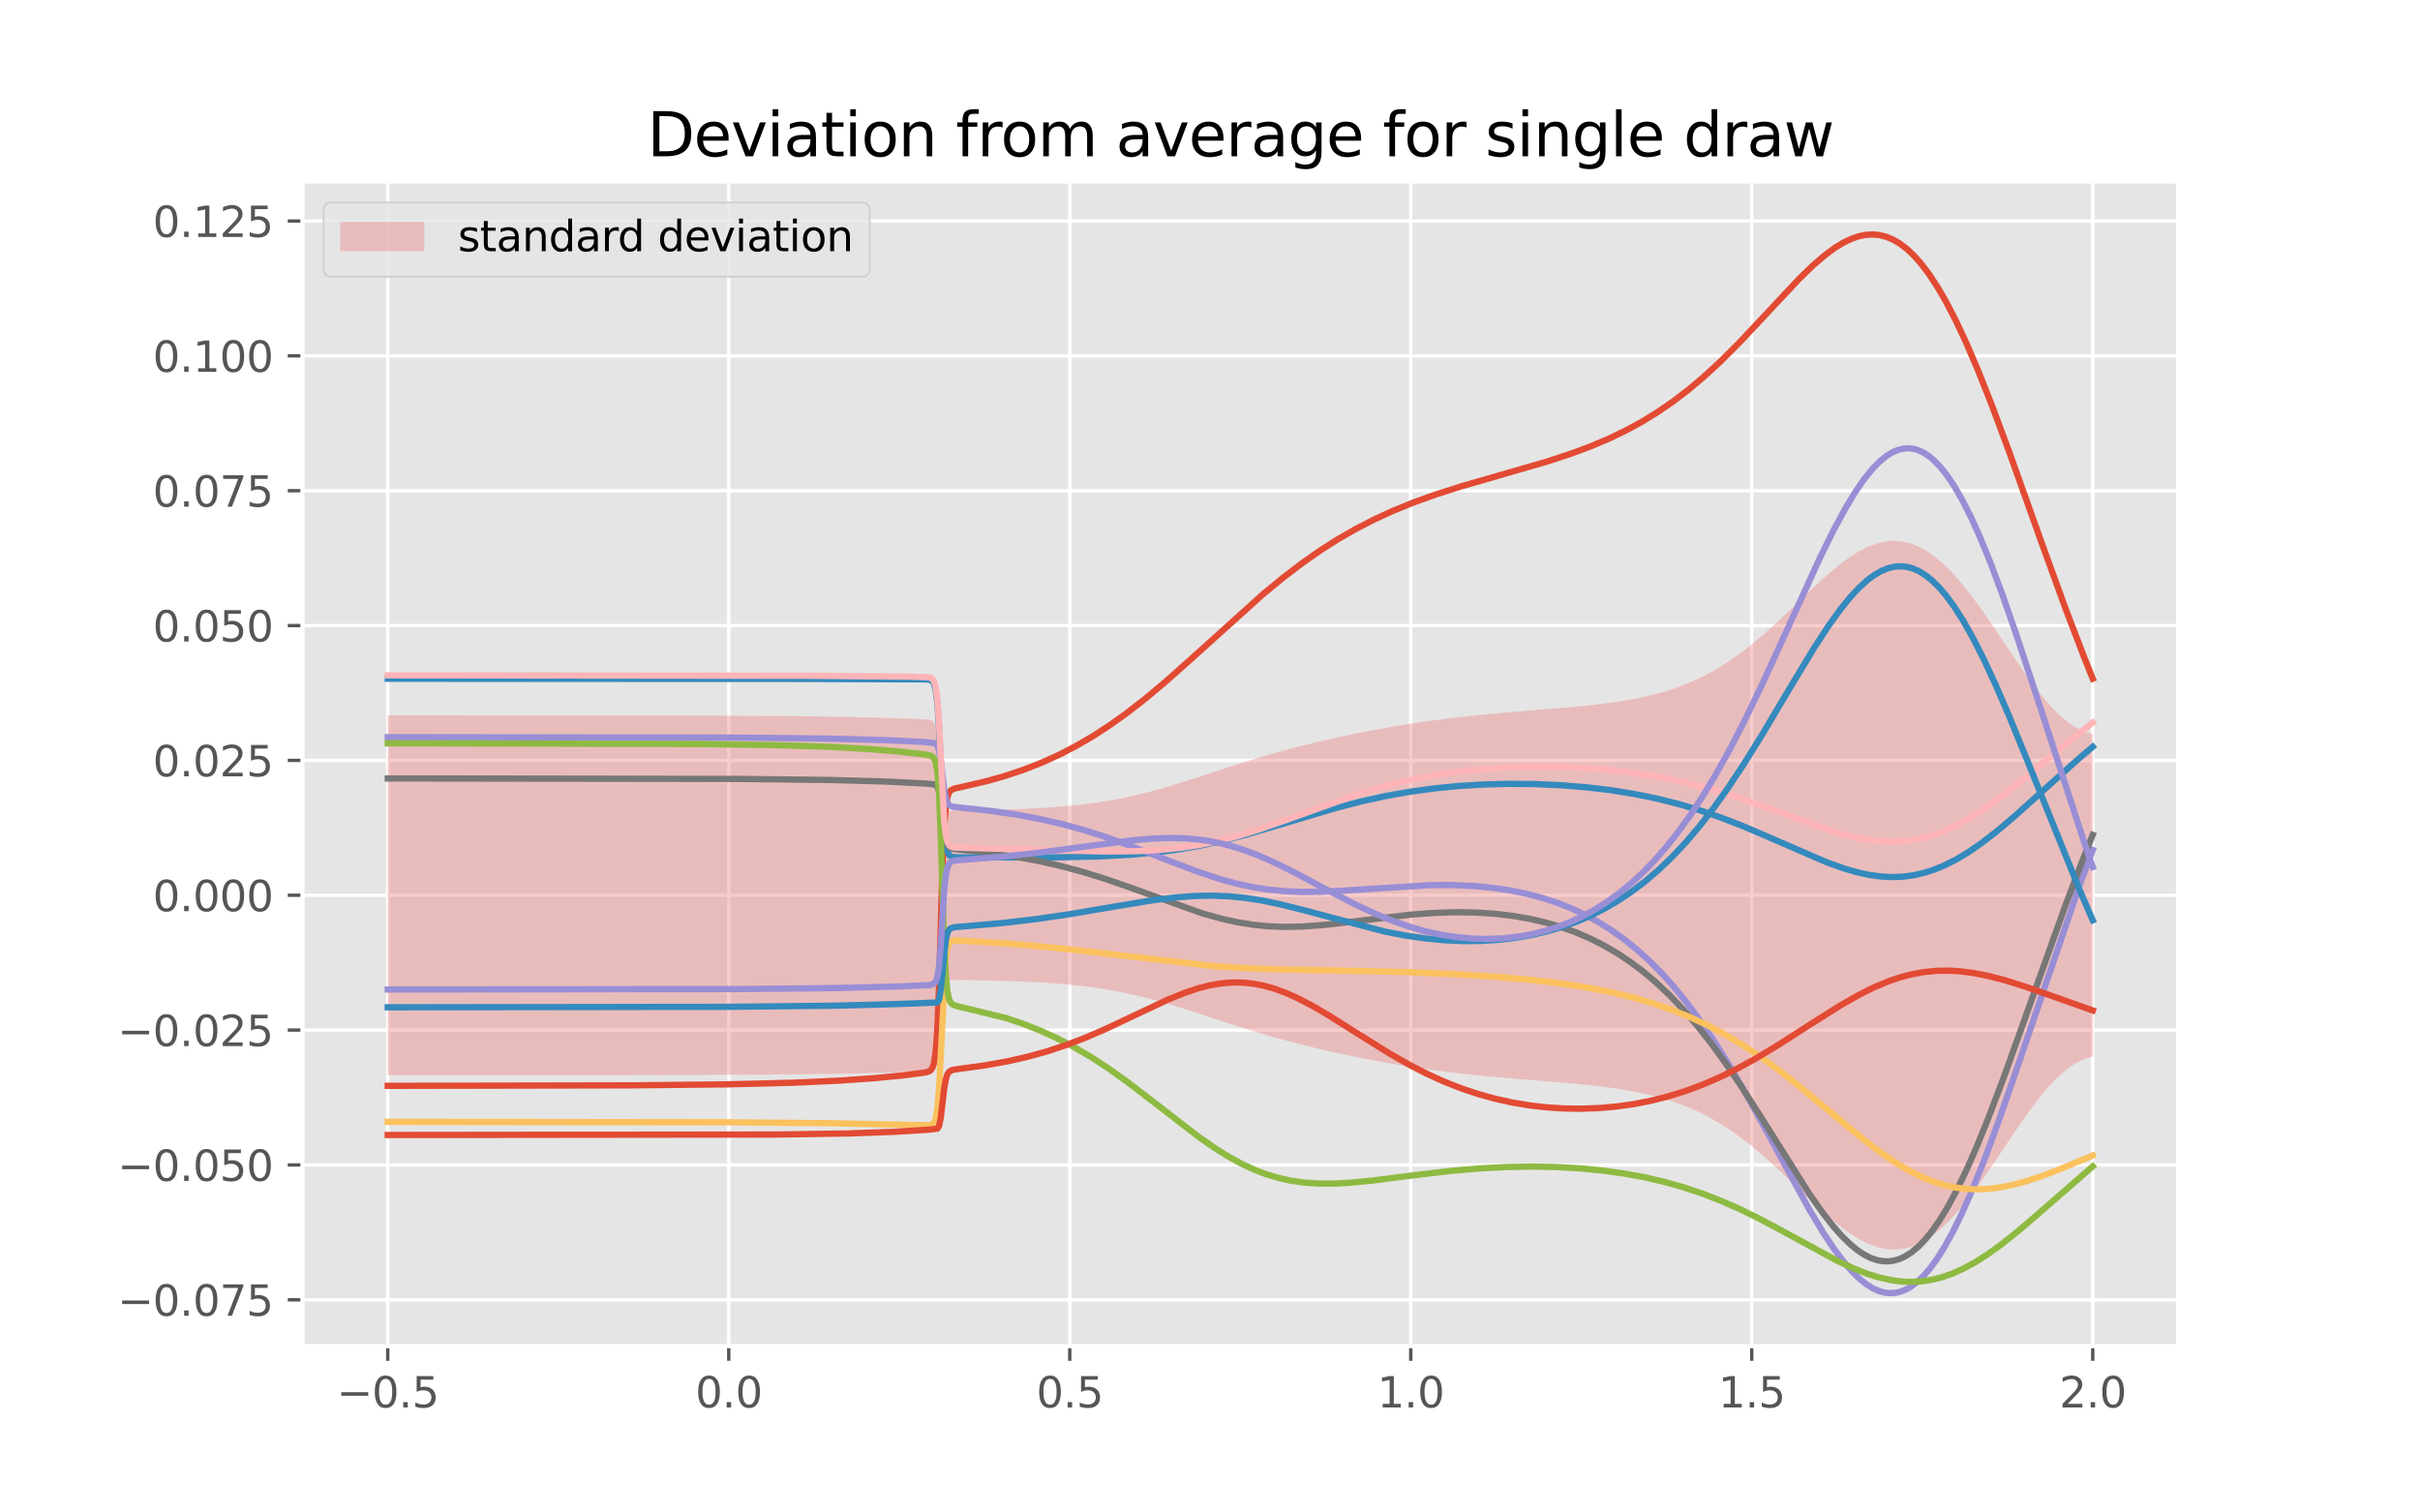 <?xml version="1.0" encoding="utf-8" standalone="no"?>
<!DOCTYPE svg PUBLIC "-//W3C//DTD SVG 1.1//EN"
  "http://www.w3.org/Graphics/SVG/1.1/DTD/svg11.dtd">
<svg xmlns:xlink="http://www.w3.org/1999/xlink" width="576pt" height="360pt" viewBox="0 0 576 360" xmlns="http://www.w3.org/2000/svg" version="1.1">
 <defs>
  <style type="text/css">*{stroke-linejoin: round; stroke-linecap: butt}</style>
 </defs>
 <g id="figure_1">
  <g id="patch_1">
   <path d="M 0 360 
L 576 360 
L 576 0 
L 0 0 
z
" style="fill: #ffffff"/>
  </g>
  <g id="axes_1">
   <g id="patch_2">
    <path d="M 72 320.4 
L 518.4 320.4 
L 518.4 43.2 
L 72 43.2 
z
" style="fill: #e5e5e5"/>
   </g>
   <g id="matplotlib.axis_1">
    <g id="xtick_1">
     <g id="line2d_1">
      <path d="M 92.291 320.4 
L 92.291 43.2 
" clip-path="url(#p77fcd0c556)" style="fill: none; stroke: #ffffff; stroke-width: 0.8; stroke-linecap: square"/>
     </g>
     <g id="line2d_2">
      <defs>
       <path id="ma94cc3008c" d="M 0 0 
L 0 3.5 
" style="stroke: #555555; stroke-width: 0.8"/>
      </defs>
      <g>
       <use xlink:href="#ma94cc3008c" x="92.291" y="320.4" style="fill: #555555; stroke: #555555; stroke-width: 0.8"/>
      </g>
     </g>
     <g id="text_1">
      <!-- −0.5 -->
      <g style="fill: #555555" transform="translate(80.15 334.998)scale(0.1 -0.1)">
       <defs>
        <path id="DejaVuSans-2212" d="M 678 2272 
L 4684 2272 
L 4684 1741 
L 678 1741 
L 678 2272 
z
" transform="scale(0.016)"/>
        <path id="DejaVuSans-30" d="M 2034 4250 
Q 1547 4250 1301 3770 
Q 1056 3291 1056 2328 
Q 1056 1369 1301 889 
Q 1547 409 2034 409 
Q 2525 409 2770 889 
Q 3016 1369 3016 2328 
Q 3016 3291 2770 3770 
Q 2525 4250 2034 4250 
z
M 2034 4750 
Q 2819 4750 3233 4129 
Q 3647 3509 3647 2328 
Q 3647 1150 3233 529 
Q 2819 -91 2034 -91 
Q 1250 -91 836 529 
Q 422 1150 422 2328 
Q 422 3509 836 4129 
Q 1250 4750 2034 4750 
z
" transform="scale(0.016)"/>
        <path id="DejaVuSans-2e" d="M 684 794 
L 1344 794 
L 1344 0 
L 684 0 
L 684 794 
z
" transform="scale(0.016)"/>
        <path id="DejaVuSans-35" d="M 691 4666 
L 3169 4666 
L 3169 4134 
L 1269 4134 
L 1269 2991 
Q 1406 3038 1543 3061 
Q 1681 3084 1819 3084 
Q 2600 3084 3056 2656 
Q 3513 2228 3513 1497 
Q 3513 744 3044 326 
Q 2575 -91 1722 -91 
Q 1428 -91 1123 -41 
Q 819 9 494 109 
L 494 744 
Q 775 591 1075 516 
Q 1375 441 1709 441 
Q 2250 441 2565 725 
Q 2881 1009 2881 1497 
Q 2881 1984 2565 2268 
Q 2250 2553 1709 2553 
Q 1456 2553 1204 2497 
Q 953 2441 691 2322 
L 691 4666 
z
" transform="scale(0.016)"/>
       </defs>
       <use xlink:href="#DejaVuSans-2212"/>
       <use xlink:href="#DejaVuSans-30" x="83.789"/>
       <use xlink:href="#DejaVuSans-2e" x="147.412"/>
       <use xlink:href="#DejaVuSans-35" x="179.199"/>
      </g>
     </g>
    </g>
    <g id="xtick_2">
     <g id="line2d_3">
      <path d="M 173.455 320.4 
L 173.455 43.2 
" clip-path="url(#p77fcd0c556)" style="fill: none; stroke: #ffffff; stroke-width: 0.8; stroke-linecap: square"/>
     </g>
     <g id="line2d_4">
      <g>
       <use xlink:href="#ma94cc3008c" x="173.455" y="320.4" style="fill: #555555; stroke: #555555; stroke-width: 0.8"/>
      </g>
     </g>
     <g id="text_2">
      <!-- 0.0 -->
      <g style="fill: #555555" transform="translate(165.503 334.998)scale(0.1 -0.1)">
       <use xlink:href="#DejaVuSans-30"/>
       <use xlink:href="#DejaVuSans-2e" x="63.623"/>
       <use xlink:href="#DejaVuSans-30" x="95.41"/>
      </g>
     </g>
    </g>
    <g id="xtick_3">
     <g id="line2d_5">
      <path d="M 254.618 320.4 
L 254.618 43.2 
" clip-path="url(#p77fcd0c556)" style="fill: none; stroke: #ffffff; stroke-width: 0.8; stroke-linecap: square"/>
     </g>
     <g id="line2d_6">
      <g>
       <use xlink:href="#ma94cc3008c" x="254.618" y="320.4" style="fill: #555555; stroke: #555555; stroke-width: 0.8"/>
      </g>
     </g>
     <g id="text_3">
      <!-- 0.5 -->
      <g style="fill: #555555" transform="translate(246.667 334.998)scale(0.1 -0.1)">
       <use xlink:href="#DejaVuSans-30"/>
       <use xlink:href="#DejaVuSans-2e" x="63.623"/>
       <use xlink:href="#DejaVuSans-35" x="95.41"/>
      </g>
     </g>
    </g>
    <g id="xtick_4">
     <g id="line2d_7">
      <path d="M 335.782 320.4 
L 335.782 43.2 
" clip-path="url(#p77fcd0c556)" style="fill: none; stroke: #ffffff; stroke-width: 0.8; stroke-linecap: square"/>
     </g>
     <g id="line2d_8">
      <g>
       <use xlink:href="#ma94cc3008c" x="335.782" y="320.4" style="fill: #555555; stroke: #555555; stroke-width: 0.8"/>
      </g>
     </g>
     <g id="text_4">
      <!-- 1.0 -->
      <g style="fill: #555555" transform="translate(327.83 334.998)scale(0.1 -0.1)">
       <defs>
        <path id="DejaVuSans-31" d="M 794 531 
L 1825 531 
L 1825 4091 
L 703 3866 
L 703 4441 
L 1819 4666 
L 2450 4666 
L 2450 531 
L 3481 531 
L 3481 0 
L 794 0 
L 794 531 
z
" transform="scale(0.016)"/>
       </defs>
       <use xlink:href="#DejaVuSans-31"/>
       <use xlink:href="#DejaVuSans-2e" x="63.623"/>
       <use xlink:href="#DejaVuSans-30" x="95.41"/>
      </g>
     </g>
    </g>
    <g id="xtick_5">
     <g id="line2d_9">
      <path d="M 416.945 320.4 
L 416.945 43.2 
" clip-path="url(#p77fcd0c556)" style="fill: none; stroke: #ffffff; stroke-width: 0.8; stroke-linecap: square"/>
     </g>
     <g id="line2d_10">
      <g>
       <use xlink:href="#ma94cc3008c" x="416.945" y="320.4" style="fill: #555555; stroke: #555555; stroke-width: 0.8"/>
      </g>
     </g>
     <g id="text_5">
      <!-- 1.5 -->
      <g style="fill: #555555" transform="translate(408.994 334.998)scale(0.1 -0.1)">
       <use xlink:href="#DejaVuSans-31"/>
       <use xlink:href="#DejaVuSans-2e" x="63.623"/>
       <use xlink:href="#DejaVuSans-35" x="95.41"/>
      </g>
     </g>
    </g>
    <g id="xtick_6">
     <g id="line2d_11">
      <path d="M 498.109 320.4 
L 498.109 43.2 
" clip-path="url(#p77fcd0c556)" style="fill: none; stroke: #ffffff; stroke-width: 0.8; stroke-linecap: square"/>
     </g>
     <g id="line2d_12">
      <g>
       <use xlink:href="#ma94cc3008c" x="498.109" y="320.4" style="fill: #555555; stroke: #555555; stroke-width: 0.8"/>
      </g>
     </g>
     <g id="text_6">
      <!-- 2.0 -->
      <g style="fill: #555555" transform="translate(490.158 334.998)scale(0.1 -0.1)">
       <defs>
        <path id="DejaVuSans-32" d="M 1228 531 
L 3431 531 
L 3431 0 
L 469 0 
L 469 531 
Q 828 903 1448 1529 
Q 2069 2156 2228 2338 
Q 2531 2678 2651 2914 
Q 2772 3150 2772 3378 
Q 2772 3750 2511 3984 
Q 2250 4219 1831 4219 
Q 1534 4219 1204 4116 
Q 875 4013 500 3803 
L 500 4441 
Q 881 4594 1212 4672 
Q 1544 4750 1819 4750 
Q 2544 4750 2975 4387 
Q 3406 4025 3406 3419 
Q 3406 3131 3298 2873 
Q 3191 2616 2906 2266 
Q 2828 2175 2409 1742 
Q 1991 1309 1228 531 
z
" transform="scale(0.016)"/>
       </defs>
       <use xlink:href="#DejaVuSans-32"/>
       <use xlink:href="#DejaVuSans-2e" x="63.623"/>
       <use xlink:href="#DejaVuSans-30" x="95.41"/>
      </g>
     </g>
    </g>
   </g>
   <g id="matplotlib.axis_2">
    <g id="ytick_1">
     <g id="line2d_13">
      <path d="M 72 309.374 
L 518.4 309.374 
" clip-path="url(#p77fcd0c556)" style="fill: none; stroke: #ffffff; stroke-width: 0.8; stroke-linecap: square"/>
     </g>
     <g id="line2d_14">
      <defs>
       <path id="m721d740082" d="M 0 0 
L -3.5 0 
" style="stroke: #555555; stroke-width: 0.8"/>
      </defs>
      <g>
       <use xlink:href="#m721d740082" x="72" y="309.374" style="fill: #555555; stroke: #555555; stroke-width: 0.8"/>
      </g>
     </g>
     <g id="text_7">
      <!-- −0.075 -->
      <g style="fill: #555555" transform="translate(27.992 313.173)scale(0.1 -0.1)">
       <defs>
        <path id="DejaVuSans-37" d="M 525 4666 
L 3525 4666 
L 3525 4397 
L 1831 0 
L 1172 0 
L 2766 4134 
L 525 4134 
L 525 4666 
z
" transform="scale(0.016)"/>
       </defs>
       <use xlink:href="#DejaVuSans-2212"/>
       <use xlink:href="#DejaVuSans-30" x="83.789"/>
       <use xlink:href="#DejaVuSans-2e" x="147.412"/>
       <use xlink:href="#DejaVuSans-30" x="179.199"/>
       <use xlink:href="#DejaVuSans-37" x="242.822"/>
       <use xlink:href="#DejaVuSans-35" x="306.445"/>
      </g>
     </g>
    </g>
    <g id="ytick_2">
     <g id="line2d_15">
      <path d="M 72 277.278 
L 518.4 277.278 
" clip-path="url(#p77fcd0c556)" style="fill: none; stroke: #ffffff; stroke-width: 0.8; stroke-linecap: square"/>
     </g>
     <g id="line2d_16">
      <g>
       <use xlink:href="#m721d740082" x="72" y="277.278" style="fill: #555555; stroke: #555555; stroke-width: 0.8"/>
      </g>
     </g>
     <g id="text_8">
      <!-- −0.050 -->
      <g style="fill: #555555" transform="translate(27.992 281.077)scale(0.1 -0.1)">
       <use xlink:href="#DejaVuSans-2212"/>
       <use xlink:href="#DejaVuSans-30" x="83.789"/>
       <use xlink:href="#DejaVuSans-2e" x="147.412"/>
       <use xlink:href="#DejaVuSans-30" x="179.199"/>
       <use xlink:href="#DejaVuSans-35" x="242.822"/>
       <use xlink:href="#DejaVuSans-30" x="306.445"/>
      </g>
     </g>
    </g>
    <g id="ytick_3">
     <g id="line2d_17">
      <path d="M 72 245.181 
L 518.4 245.181 
" clip-path="url(#p77fcd0c556)" style="fill: none; stroke: #ffffff; stroke-width: 0.8; stroke-linecap: square"/>
     </g>
     <g id="line2d_18">
      <g>
       <use xlink:href="#m721d740082" x="72" y="245.181" style="fill: #555555; stroke: #555555; stroke-width: 0.8"/>
      </g>
     </g>
     <g id="text_9">
      <!-- −0.025 -->
      <g style="fill: #555555" transform="translate(27.992 248.981)scale(0.1 -0.1)">
       <use xlink:href="#DejaVuSans-2212"/>
       <use xlink:href="#DejaVuSans-30" x="83.789"/>
       <use xlink:href="#DejaVuSans-2e" x="147.412"/>
       <use xlink:href="#DejaVuSans-30" x="179.199"/>
       <use xlink:href="#DejaVuSans-32" x="242.822"/>
       <use xlink:href="#DejaVuSans-35" x="306.445"/>
      </g>
     </g>
    </g>
    <g id="ytick_4">
     <g id="line2d_19">
      <path d="M 72 213.085 
L 518.4 213.085 
" clip-path="url(#p77fcd0c556)" style="fill: none; stroke: #ffffff; stroke-width: 0.8; stroke-linecap: square"/>
     </g>
     <g id="line2d_20">
      <g>
       <use xlink:href="#m721d740082" x="72" y="213.085" style="fill: #555555; stroke: #555555; stroke-width: 0.8"/>
      </g>
     </g>
     <g id="text_10">
      <!-- 0.000 -->
      <g style="fill: #555555" transform="translate(36.372 216.884)scale(0.1 -0.1)">
       <use xlink:href="#DejaVuSans-30"/>
       <use xlink:href="#DejaVuSans-2e" x="63.623"/>
       <use xlink:href="#DejaVuSans-30" x="95.41"/>
       <use xlink:href="#DejaVuSans-30" x="159.033"/>
       <use xlink:href="#DejaVuSans-30" x="222.656"/>
      </g>
     </g>
    </g>
    <g id="ytick_5">
     <g id="line2d_21">
      <path d="M 72 180.988 
L 518.4 180.988 
" clip-path="url(#p77fcd0c556)" style="fill: none; stroke: #ffffff; stroke-width: 0.8; stroke-linecap: square"/>
     </g>
     <g id="line2d_22">
      <g>
       <use xlink:href="#m721d740082" x="72" y="180.988" style="fill: #555555; stroke: #555555; stroke-width: 0.8"/>
      </g>
     </g>
     <g id="text_11">
      <!-- 0.025 -->
      <g style="fill: #555555" transform="translate(36.372 184.788)scale(0.1 -0.1)">
       <use xlink:href="#DejaVuSans-30"/>
       <use xlink:href="#DejaVuSans-2e" x="63.623"/>
       <use xlink:href="#DejaVuSans-30" x="95.41"/>
       <use xlink:href="#DejaVuSans-32" x="159.033"/>
       <use xlink:href="#DejaVuSans-35" x="222.656"/>
      </g>
     </g>
    </g>
    <g id="ytick_6">
     <g id="line2d_23">
      <path d="M 72 148.892 
L 518.4 148.892 
" clip-path="url(#p77fcd0c556)" style="fill: none; stroke: #ffffff; stroke-width: 0.8; stroke-linecap: square"/>
     </g>
     <g id="line2d_24">
      <g>
       <use xlink:href="#m721d740082" x="72" y="148.892" style="fill: #555555; stroke: #555555; stroke-width: 0.8"/>
      </g>
     </g>
     <g id="text_12">
      <!-- 0.050 -->
      <g style="fill: #555555" transform="translate(36.372 152.691)scale(0.1 -0.1)">
       <use xlink:href="#DejaVuSans-30"/>
       <use xlink:href="#DejaVuSans-2e" x="63.623"/>
       <use xlink:href="#DejaVuSans-30" x="95.41"/>
       <use xlink:href="#DejaVuSans-35" x="159.033"/>
       <use xlink:href="#DejaVuSans-30" x="222.656"/>
      </g>
     </g>
    </g>
    <g id="ytick_7">
     <g id="line2d_25">
      <path d="M 72 116.796 
L 518.4 116.796 
" clip-path="url(#p77fcd0c556)" style="fill: none; stroke: #ffffff; stroke-width: 0.8; stroke-linecap: square"/>
     </g>
     <g id="line2d_26">
      <g>
       <use xlink:href="#m721d740082" x="72" y="116.796" style="fill: #555555; stroke: #555555; stroke-width: 0.8"/>
      </g>
     </g>
     <g id="text_13">
      <!-- 0.075 -->
      <g style="fill: #555555" transform="translate(36.372 120.595)scale(0.1 -0.1)">
       <use xlink:href="#DejaVuSans-30"/>
       <use xlink:href="#DejaVuSans-2e" x="63.623"/>
       <use xlink:href="#DejaVuSans-30" x="95.41"/>
       <use xlink:href="#DejaVuSans-37" x="159.033"/>
       <use xlink:href="#DejaVuSans-35" x="222.656"/>
      </g>
     </g>
    </g>
    <g id="ytick_8">
     <g id="line2d_27">
      <path d="M 72 84.699 
L 518.4 84.699 
" clip-path="url(#p77fcd0c556)" style="fill: none; stroke: #ffffff; stroke-width: 0.8; stroke-linecap: square"/>
     </g>
     <g id="line2d_28">
      <g>
       <use xlink:href="#m721d740082" x="72" y="84.699" style="fill: #555555; stroke: #555555; stroke-width: 0.8"/>
      </g>
     </g>
     <g id="text_14">
      <!-- 0.100 -->
      <g style="fill: #555555" transform="translate(36.372 88.498)scale(0.1 -0.1)">
       <use xlink:href="#DejaVuSans-30"/>
       <use xlink:href="#DejaVuSans-2e" x="63.623"/>
       <use xlink:href="#DejaVuSans-31" x="95.41"/>
       <use xlink:href="#DejaVuSans-30" x="159.033"/>
       <use xlink:href="#DejaVuSans-30" x="222.656"/>
      </g>
     </g>
    </g>
    <g id="ytick_9">
     <g id="line2d_29">
      <path d="M 72 52.603 
L 518.4 52.603 
" clip-path="url(#p77fcd0c556)" style="fill: none; stroke: #ffffff; stroke-width: 0.8; stroke-linecap: square"/>
     </g>
     <g id="line2d_30">
      <g>
       <use xlink:href="#m721d740082" x="72" y="52.603" style="fill: #555555; stroke: #555555; stroke-width: 0.8"/>
      </g>
     </g>
     <g id="text_15">
      <!-- 0.125 -->
      <g style="fill: #555555" transform="translate(36.372 56.402)scale(0.1 -0.1)">
       <use xlink:href="#DejaVuSans-30"/>
       <use xlink:href="#DejaVuSans-2e" x="63.623"/>
       <use xlink:href="#DejaVuSans-31" x="95.41"/>
       <use xlink:href="#DejaVuSans-32" x="159.033"/>
       <use xlink:href="#DejaVuSans-35" x="222.656"/>
      </g>
     </g>
    </g>
   </g>
   <g id="PolyCollection_1">
    <defs>
     <path id="m99ee2e47ac" d="M 92.291 -104.102 
L 92.291 -189.728 
L 92.697 -189.728 
L 93.103 -189.728 
L 93.51 -189.728 
L 93.916 -189.728 
L 94.322 -189.728 
L 94.728 -189.728 
L 95.134 -189.728 
L 95.541 -189.728 
L 95.947 -189.728 
L 96.353 -189.728 
L 96.759 -189.728 
L 97.166 -189.728 
L 97.572 -189.728 
L 97.978 -189.728 
L 98.384 -189.728 
L 98.791 -189.728 
L 99.197 -189.728 
L 99.603 -189.728 
L 100.009 -189.728 
L 100.415 -189.728 
L 100.822 -189.728 
L 101.228 -189.728 
L 101.634 -189.728 
L 102.04 -189.728 
L 102.447 -189.728 
L 102.853 -189.728 
L 103.259 -189.728 
L 103.665 -189.728 
L 104.071 -189.727 
L 104.478 -189.727 
L 104.884 -189.727 
L 105.29 -189.727 
L 105.696 -189.727 
L 106.103 -189.727 
L 106.509 -189.727 
L 106.915 -189.727 
L 107.321 -189.727 
L 107.727 -189.727 
L 108.134 -189.727 
L 108.54 -189.727 
L 108.946 -189.727 
L 109.352 -189.727 
L 109.759 -189.727 
L 110.165 -189.727 
L 110.571 -189.727 
L 110.977 -189.726 
L 111.383 -189.726 
L 111.79 -189.726 
L 112.196 -189.726 
L 112.602 -189.726 
L 113.008 -189.726 
L 113.415 -189.726 
L 113.821 -189.726 
L 114.227 -189.726 
L 114.633 -189.726 
L 115.039 -189.726 
L 115.446 -189.726 
L 115.852 -189.725 
L 116.258 -189.725 
L 116.664 -189.725 
L 117.071 -189.725 
L 117.477 -189.725 
L 117.883 -189.725 
L 118.289 -189.725 
L 118.695 -189.725 
L 119.102 -189.725 
L 119.508 -189.725 
L 119.914 -189.724 
L 120.32 -189.724 
L 120.727 -189.724 
L 121.133 -189.724 
L 121.539 -189.724 
L 121.945 -189.724 
L 122.352 -189.724 
L 122.758 -189.724 
L 123.164 -189.724 
L 123.57 -189.723 
L 123.976 -189.723 
L 124.383 -189.723 
L 124.789 -189.723 
L 125.195 -189.723 
L 125.601 -189.723 
L 126.008 -189.723 
L 126.414 -189.722 
L 126.82 -189.722 
L 127.226 -189.722 
L 127.632 -189.722 
L 128.039 -189.722 
L 128.445 -189.722 
L 128.851 -189.721 
L 129.257 -189.721 
L 129.664 -189.721 
L 130.07 -189.721 
L 130.476 -189.721 
L 130.882 -189.72 
L 131.288 -189.72 
L 131.695 -189.72 
L 132.101 -189.72 
L 132.507 -189.72 
L 132.913 -189.719 
L 133.32 -189.719 
L 133.726 -189.719 
L 134.132 -189.719 
L 134.538 -189.719 
L 134.944 -189.718 
L 135.351 -189.718 
L 135.757 -189.718 
L 136.163 -189.717 
L 136.569 -189.717 
L 136.976 -189.717 
L 137.382 -189.717 
L 137.788 -189.717 
L 138.194 -189.716 
L 138.6 -189.716 
L 139.007 -189.716 
L 139.413 -189.715 
L 139.819 -189.715 
L 140.225 -189.715 
L 140.632 -189.714 
L 141.038 -189.714 
L 141.444 -189.714 
L 141.85 -189.713 
L 142.257 -189.713 
L 142.663 -189.713 
L 143.069 -189.712 
L 143.475 -189.712 
L 143.881 -189.711 
L 144.288 -189.711 
L 144.694 -189.711 
L 145.1 -189.71 
L 145.506 -189.71 
L 145.913 -189.709 
L 146.319 -189.709 
L 146.725 -189.708 
L 147.131 -189.708 
L 147.537 -189.708 
L 147.944 -189.707 
L 148.35 -189.707 
L 148.756 -189.706 
L 149.162 -189.706 
L 149.569 -189.705 
L 149.975 -189.704 
L 150.381 -189.704 
L 150.787 -189.703 
L 151.193 -189.703 
L 151.6 -189.702 
L 152.006 -189.702 
L 152.412 -189.701 
L 152.818 -189.7 
L 153.225 -189.7 
L 153.631 -189.699 
L 154.037 -189.699 
L 154.443 -189.698 
L 154.849 -189.697 
L 155.256 -189.696 
L 155.662 -189.696 
L 156.068 -189.695 
L 156.474 -189.694 
L 156.881 -189.694 
L 157.287 -189.693 
L 157.693 -189.692 
L 158.099 -189.691 
L 158.505 -189.69 
L 158.912 -189.69 
L 159.318 -189.689 
L 159.724 -189.688 
L 160.13 -189.687 
L 160.537 -189.686 
L 160.943 -189.685 
L 161.349 -189.684 
L 161.755 -189.683 
L 162.162 -189.682 
L 162.568 -189.681 
L 162.974 -189.68 
L 163.38 -189.679 
L 163.786 -189.678 
L 164.193 -189.677 
L 164.599 -189.676 
L 165.005 -189.674 
L 165.411 -189.673 
L 165.818 -189.672 
L 166.224 -189.671 
L 166.63 -189.669 
L 167.036 -189.668 
L 167.442 -189.667 
L 167.849 -189.665 
L 168.255 -189.664 
L 168.661 -189.663 
L 169.067 -189.661 
L 169.474 -189.66 
L 169.88 -189.658 
L 170.286 -189.657 
L 170.692 -189.655 
L 171.098 -189.653 
L 171.505 -189.652 
L 171.911 -189.65 
L 172.317 -189.648 
L 172.723 -189.647 
L 173.13 -189.645 
L 173.536 -189.643 
L 173.942 -189.641 
L 174.348 -189.639 
L 174.754 -189.637 
L 175.161 -189.635 
L 175.567 -189.633 
L 175.973 -189.631 
L 176.379 -189.629 
L 176.786 -189.627 
L 177.192 -189.625 
L 177.598 -189.622 
L 178.004 -189.62 
L 178.41 -189.618 
L 178.817 -189.616 
L 179.223 -189.613 
L 179.629 -189.611 
L 180.035 -189.608 
L 180.442 -189.606 
L 180.848 -189.603 
L 181.254 -189.6 
L 181.66 -189.597 
L 182.066 -189.595 
L 182.473 -189.592 
L 182.879 -189.589 
L 183.285 -189.586 
L 183.691 -189.583 
L 184.098 -189.579 
L 184.504 -189.576 
L 184.91 -189.573 
L 185.316 -189.569 
L 185.723 -189.566 
L 186.129 -189.563 
L 186.535 -189.559 
L 186.941 -189.555 
L 187.347 -189.552 
L 187.754 -189.548 
L 188.16 -189.544 
L 188.566 -189.54 
L 188.972 -189.536 
L 189.379 -189.532 
L 189.785 -189.528 
L 190.191 -189.523 
L 190.597 -189.519 
L 191.003 -189.515 
L 191.41 -189.51 
L 191.816 -189.505 
L 192.222 -189.501 
L 192.628 -189.496 
L 193.035 -189.491 
L 193.441 -189.485 
L 193.847 -189.48 
L 194.253 -189.475 
L 194.659 -189.47 
L 195.066 -189.464 
L 195.472 -189.458 
L 195.878 -189.453 
L 196.284 -189.447 
L 196.691 -189.441 
L 197.097 -189.435 
L 197.503 -189.429 
L 197.909 -189.422 
L 198.315 -189.416 
L 198.722 -189.409 
L 199.128 -189.402 
L 199.534 -189.395 
L 199.94 -189.388 
L 200.347 -189.381 
L 200.753 -189.374 
L 201.159 -189.366 
L 201.565 -189.359 
L 201.971 -189.351 
L 202.378 -189.343 
L 202.784 -189.335 
L 203.19 -189.327 
L 203.596 -189.318 
L 204.003 -189.309 
L 204.409 -189.301 
L 204.815 -189.292 
L 205.221 -189.283 
L 205.628 -189.273 
L 206.034 -189.264 
L 206.44 -189.254 
L 206.846 -189.244 
L 207.252 -189.234 
L 207.659 -189.223 
L 208.065 -189.213 
L 208.471 -189.202 
L 208.877 -189.191 
L 209.284 -189.18 
L 209.69 -189.169 
L 210.096 -189.157 
L 210.502 -189.145 
L 210.908 -189.133 
L 211.315 -189.121 
L 211.721 -189.108 
L 212.127 -189.095 
L 212.533 -189.082 
L 212.94 -189.069 
L 213.346 -189.055 
L 213.752 -189.041 
L 214.158 -189.027 
L 214.564 -189.013 
L 214.971 -188.998 
L 215.377 -188.983 
L 215.783 -188.968 
L 216.189 -188.952 
L 216.596 -188.936 
L 217.002 -188.92 
L 217.408 -188.903 
L 217.814 -188.886 
L 218.22 -188.869 
L 218.627 -188.852 
L 219.033 -188.833 
L 219.439 -188.815 
L 219.845 -188.795 
L 220.252 -188.772 
L 220.658 -188.743 
L 221.064 -188.699 
L 221.47 -188.619 
L 221.876 -188.454 
L 222.283 -188.086 
L 222.689 -187.249 
L 223.095 -185.422 
L 223.501 -181.889 
L 223.908 -176.542 
L 224.314 -171.213 
L 224.72 -168.213 
L 225.126 -167.267 
L 225.533 -167.08 
L 225.939 -167.061 
L 226.345 -167.067 
L 226.751 -167.075 
L 227.157 -167.082 
L 227.564 -167.088 
L 227.97 -167.093 
L 228.376 -167.099 
L 228.782 -167.105 
L 229.189 -167.111 
L 229.595 -167.117 
L 230.001 -167.124 
L 230.407 -167.13 
L 230.813 -167.137 
L 231.22 -167.144 
L 231.626 -167.151 
L 232.032 -167.158 
L 232.438 -167.165 
L 232.845 -167.173 
L 233.251 -167.181 
L 233.657 -167.189 
L 234.063 -167.197 
L 234.469 -167.206 
L 234.876 -167.215 
L 235.282 -167.224 
L 235.688 -167.233 
L 236.094 -167.243 
L 236.501 -167.253 
L 236.907 -167.263 
L 237.313 -167.274 
L 237.719 -167.285 
L 238.125 -167.296 
L 238.532 -167.307 
L 238.938 -167.319 
L 239.344 -167.332 
L 239.75 -167.344 
L 240.157 -167.358 
L 240.563 -167.371 
L 240.969 -167.385 
L 241.375 -167.399 
L 241.781 -167.414 
L 242.188 -167.429 
L 242.594 -167.445 
L 243 -167.461 
L 243.406 -167.478 
L 243.813 -167.495 
L 244.219 -167.513 
L 244.625 -167.532 
L 245.031 -167.55 
L 245.438 -167.57 
L 245.844 -167.59 
L 246.25 -167.611 
L 246.656 -167.632 
L 247.062 -167.655 
L 247.469 -167.677 
L 247.875 -167.701 
L 248.281 -167.725 
L 248.687 -167.75 
L 249.094 -167.776 
L 249.5 -167.803 
L 249.906 -167.83 
L 250.312 -167.858 
L 250.718 -167.887 
L 251.125 -167.917 
L 251.531 -167.948 
L 251.937 -167.98 
L 252.343 -168.013 
L 252.75 -168.046 
L 253.156 -168.081 
L 253.562 -168.117 
L 253.968 -168.153 
L 254.374 -168.191 
L 254.781 -168.23 
L 255.187 -168.27 
L 255.593 -168.311 
L 255.999 -168.353 
L 256.406 -168.397 
L 256.812 -168.442 
L 257.218 -168.487 
L 257.624 -168.535 
L 258.03 -168.583 
L 258.437 -168.633 
L 258.843 -168.684 
L 259.249 -168.736 
L 259.655 -168.789 
L 260.062 -168.844 
L 260.468 -168.901 
L 260.874 -168.959 
L 261.28 -169.018 
L 261.686 -169.079 
L 262.093 -169.141 
L 262.499 -169.204 
L 262.905 -169.27 
L 263.311 -169.336 
L 263.718 -169.404 
L 264.124 -169.474 
L 264.53 -169.545 
L 264.936 -169.618 
L 265.342 -169.692 
L 265.749 -169.768 
L 266.155 -169.845 
L 266.561 -169.924 
L 266.967 -170.005 
L 267.374 -170.087 
L 267.78 -170.171 
L 268.186 -170.256 
L 268.592 -170.343 
L 268.999 -170.431 
L 269.405 -170.521 
L 269.811 -170.613 
L 270.217 -170.706 
L 270.623 -170.801 
L 271.03 -170.897 
L 271.436 -170.995 
L 271.842 -171.094 
L 272.248 -171.195 
L 272.655 -171.297 
L 273.061 -171.401 
L 273.467 -171.506 
L 273.873 -171.612 
L 274.279 -171.72 
L 274.686 -171.83 
L 275.092 -171.94 
L 275.498 -172.052 
L 275.904 -172.166 
L 276.311 -172.28 
L 276.717 -172.396 
L 277.123 -172.513 
L 277.529 -172.631 
L 277.935 -172.75 
L 278.342 -172.871 
L 278.748 -172.992 
L 279.154 -173.115 
L 279.56 -173.238 
L 279.967 -173.362 
L 280.373 -173.488 
L 280.779 -173.614 
L 281.185 -173.741 
L 281.591 -173.868 
L 281.998 -173.997 
L 282.404 -174.126 
L 282.81 -174.255 
L 283.216 -174.386 
L 283.623 -174.517 
L 284.029 -174.648 
L 284.435 -174.78 
L 284.841 -174.912 
L 285.248 -175.044 
L 285.654 -175.177 
L 286.06 -175.311 
L 286.466 -175.444 
L 286.872 -175.578 
L 287.279 -175.712 
L 287.685 -175.845 
L 288.091 -175.979 
L 288.497 -176.113 
L 288.904 -176.247 
L 289.31 -176.381 
L 289.716 -176.515 
L 290.122 -176.648 
L 290.528 -176.782 
L 290.935 -176.915 
L 291.341 -177.048 
L 291.747 -177.181 
L 292.153 -177.313 
L 292.56 -177.445 
L 292.966 -177.577 
L 293.372 -177.708 
L 293.778 -177.839 
L 294.184 -177.969 
L 294.591 -178.099 
L 294.997 -178.228 
L 295.403 -178.356 
L 295.809 -178.485 
L 296.216 -178.612 
L 296.622 -178.739 
L 297.028 -178.865 
L 297.434 -178.991 
L 297.84 -179.116 
L 298.247 -179.24 
L 298.653 -179.364 
L 299.059 -179.487 
L 299.465 -179.609 
L 299.872 -179.73 
L 300.278 -179.851 
L 300.684 -179.971 
L 301.09 -180.09 
L 301.496 -180.209 
L 301.903 -180.326 
L 302.309 -180.443 
L 302.715 -180.56 
L 303.121 -180.675 
L 303.528 -180.79 
L 303.934 -180.904 
L 304.34 -181.017 
L 304.746 -181.129 
L 305.153 -181.241 
L 305.559 -181.351 
L 305.965 -181.461 
L 306.371 -181.571 
L 306.777 -181.679 
L 307.184 -181.787 
L 307.59 -181.894 
L 307.996 -182 
L 308.402 -182.106 
L 308.809 -182.211 
L 309.215 -182.315 
L 309.621 -182.418 
L 310.027 -182.521 
L 310.433 -182.623 
L 310.84 -182.724 
L 311.246 -182.825 
L 311.652 -182.925 
L 312.058 -183.024 
L 312.465 -183.123 
L 312.871 -183.221 
L 313.277 -183.318 
L 313.683 -183.414 
L 314.089 -183.51 
L 314.496 -183.605 
L 314.902 -183.7 
L 315.308 -183.794 
L 315.714 -183.887 
L 316.121 -183.98 
L 316.527 -184.072 
L 316.933 -184.164 
L 317.339 -184.254 
L 317.745 -184.345 
L 318.152 -184.434 
L 318.558 -184.523 
L 318.964 -184.612 
L 319.37 -184.699 
L 319.777 -184.787 
L 320.183 -184.873 
L 320.589 -184.959 
L 320.995 -185.044 
L 321.401 -185.129 
L 321.808 -185.213 
L 322.214 -185.297 
L 322.62 -185.38 
L 323.026 -185.462 
L 323.433 -185.544 
L 323.839 -185.625 
L 324.245 -185.706 
L 324.651 -185.786 
L 325.057 -185.865 
L 325.464 -185.944 
L 325.87 -186.022 
L 326.276 -186.1 
L 326.682 -186.177 
L 327.089 -186.253 
L 327.495 -186.329 
L 327.901 -186.405 
L 328.307 -186.479 
L 328.714 -186.553 
L 329.12 -186.626 
L 329.526 -186.699 
L 329.932 -186.772 
L 330.338 -186.843 
L 330.745 -186.914 
L 331.151 -186.984 
L 331.557 -187.054 
L 331.963 -187.123 
L 332.37 -187.192 
L 332.776 -187.26 
L 333.182 -187.327 
L 333.588 -187.394 
L 333.994 -187.46 
L 334.401 -187.525 
L 334.807 -187.59 
L 335.213 -187.654 
L 335.619 -187.718 
L 336.026 -187.781 
L 336.432 -187.843 
L 336.838 -187.905 
L 337.244 -187.966 
L 337.65 -188.026 
L 338.057 -188.086 
L 338.463 -188.146 
L 338.869 -188.204 
L 339.275 -188.263 
L 339.682 -188.32 
L 340.088 -188.377 
L 340.494 -188.433 
L 340.9 -188.489 
L 341.306 -188.544 
L 341.713 -188.599 
L 342.119 -188.653 
L 342.525 -188.706 
L 342.931 -188.759 
L 343.338 -188.811 
L 343.744 -188.863 
L 344.15 -188.914 
L 344.556 -188.964 
L 344.962 -189.014 
L 345.369 -189.064 
L 345.775 -189.113 
L 346.181 -189.161 
L 346.587 -189.209 
L 346.994 -189.256 
L 347.4 -189.303 
L 347.806 -189.349 
L 348.212 -189.395 
L 348.619 -189.44 
L 349.025 -189.485 
L 349.431 -189.529 
L 349.837 -189.573 
L 350.243 -189.617 
L 350.65 -189.659 
L 351.056 -189.702 
L 351.462 -189.744 
L 351.868 -189.785 
L 352.275 -189.826 
L 352.681 -189.867 
L 353.087 -189.907 
L 353.493 -189.947 
L 353.899 -189.987 
L 354.306 -190.026 
L 354.712 -190.064 
L 355.118 -190.103 
L 355.524 -190.14 
L 355.931 -190.178 
L 356.337 -190.215 
L 356.743 -190.252 
L 357.149 -190.289 
L 357.555 -190.325 
L 357.962 -190.361 
L 358.368 -190.397 
L 358.774 -190.433 
L 359.18 -190.468 
L 359.587 -190.503 
L 359.993 -190.537 
L 360.399 -190.572 
L 360.805 -190.606 
L 361.211 -190.64 
L 361.618 -190.674 
L 362.024 -190.708 
L 362.43 -190.742 
L 362.836 -190.775 
L 363.243 -190.809 
L 363.649 -190.842 
L 364.055 -190.875 
L 364.461 -190.908 
L 364.867 -190.941 
L 365.274 -190.974 
L 365.68 -191.007 
L 366.086 -191.04 
L 366.492 -191.073 
L 366.899 -191.106 
L 367.305 -191.139 
L 367.711 -191.173 
L 368.117 -191.206 
L 368.524 -191.239 
L 368.93 -191.273 
L 369.336 -191.306 
L 369.742 -191.34 
L 370.148 -191.374 
L 370.555 -191.408 
L 370.961 -191.443 
L 371.367 -191.477 
L 371.773 -191.512 
L 372.18 -191.547 
L 372.586 -191.583 
L 372.992 -191.619 
L 373.398 -191.655 
L 373.804 -191.692 
L 374.211 -191.729 
L 374.617 -191.766 
L 375.023 -191.804 
L 375.429 -191.843 
L 375.836 -191.882 
L 376.242 -191.922 
L 376.648 -191.962 
L 377.054 -192.003 
L 377.46 -192.045 
L 377.867 -192.087 
L 378.273 -192.13 
L 378.679 -192.174 
L 379.085 -192.218 
L 379.492 -192.264 
L 379.898 -192.31 
L 380.304 -192.357 
L 380.71 -192.405 
L 381.116 -192.454 
L 381.523 -192.505 
L 381.929 -192.556 
L 382.335 -192.608 
L 382.741 -192.662 
L 383.148 -192.716 
L 383.554 -192.772 
L 383.96 -192.829 
L 384.366 -192.888 
L 384.772 -192.947 
L 385.179 -193.008 
L 385.585 -193.071 
L 385.991 -193.135 
L 386.397 -193.201 
L 386.804 -193.268 
L 387.21 -193.338 
L 387.616 -193.408 
L 388.022 -193.481 
L 388.429 -193.555 
L 388.835 -193.631 
L 389.241 -193.709 
L 389.647 -193.789 
L 390.053 -193.871 
L 390.46 -193.955 
L 390.866 -194.042 
L 391.272 -194.13 
L 391.678 -194.221 
L 392.085 -194.314 
L 392.491 -194.41 
L 392.897 -194.508 
L 393.303 -194.608 
L 393.709 -194.711 
L 394.116 -194.817 
L 394.522 -194.925 
L 394.928 -195.036 
L 395.334 -195.15 
L 395.741 -195.267 
L 396.147 -195.386 
L 396.553 -195.509 
L 396.959 -195.635 
L 397.365 -195.763 
L 397.772 -195.895 
L 398.178 -196.031 
L 398.584 -196.169 
L 398.99 -196.311 
L 399.397 -196.457 
L 399.803 -196.606 
L 400.209 -196.758 
L 400.615 -196.914 
L 401.021 -197.074 
L 401.428 -197.237 
L 401.834 -197.404 
L 402.24 -197.576 
L 402.646 -197.75 
L 403.053 -197.929 
L 403.459 -198.112 
L 403.865 -198.299 
L 404.271 -198.49 
L 404.677 -198.685 
L 405.084 -198.885 
L 405.49 -199.088 
L 405.896 -199.296 
L 406.302 -199.508 
L 406.709 -199.724 
L 407.115 -199.945 
L 407.521 -200.17 
L 407.927 -200.4 
L 408.334 -200.634 
L 408.74 -200.873 
L 409.146 -201.116 
L 409.552 -201.363 
L 409.958 -201.615 
L 410.365 -201.872 
L 410.771 -202.132 
L 411.177 -202.398 
L 411.583 -202.668 
L 411.99 -202.942 
L 412.396 -203.221 
L 412.802 -203.505 
L 413.208 -203.793 
L 413.614 -204.085 
L 414.021 -204.382 
L 414.427 -204.683 
L 414.833 -204.988 
L 415.239 -205.298 
L 415.646 -205.612 
L 416.052 -205.93 
L 416.458 -206.252 
L 416.864 -206.578 
L 417.27 -206.908 
L 417.677 -207.242 
L 418.083 -207.58 
L 418.489 -207.922 
L 418.895 -208.267 
L 419.302 -208.616 
L 419.708 -208.968 
L 420.114 -209.324 
L 420.52 -209.682 
L 420.926 -210.044 
L 421.333 -210.409 
L 421.739 -210.777 
L 422.145 -211.147 
L 422.551 -211.52 
L 422.958 -211.896 
L 423.364 -212.273 
L 423.77 -212.653 
L 424.176 -213.035 
L 424.582 -213.418 
L 424.989 -213.804 
L 425.395 -214.19 
L 425.801 -214.578 
L 426.207 -214.967 
L 426.614 -215.357 
L 427.02 -215.747 
L 427.426 -216.138 
L 427.832 -216.529 
L 428.238 -216.92 
L 428.645 -217.311 
L 429.051 -217.702 
L 429.457 -218.092 
L 429.863 -218.481 
L 430.27 -218.869 
L 430.676 -219.256 
L 431.082 -219.641 
L 431.488 -220.024 
L 431.895 -220.405 
L 432.301 -220.784 
L 432.707 -221.161 
L 433.113 -221.534 
L 433.519 -221.905 
L 433.926 -222.272 
L 434.332 -222.636 
L 434.738 -222.995 
L 435.144 -223.351 
L 435.551 -223.702 
L 435.957 -224.049 
L 436.363 -224.39 
L 436.769 -224.727 
L 437.175 -225.058 
L 437.582 -225.383 
L 437.988 -225.702 
L 438.394 -226.015 
L 438.8 -226.321 
L 439.207 -226.621 
L 439.613 -226.913 
L 440.019 -227.199 
L 440.425 -227.476 
L 440.831 -227.746 
L 441.238 -228.007 
L 441.644 -228.26 
L 442.05 -228.505 
L 442.456 -228.74 
L 442.863 -228.967 
L 443.269 -229.184 
L 443.675 -229.391 
L 444.081 -229.589 
L 444.487 -229.777 
L 444.894 -229.954 
L 445.3 -230.121 
L 445.706 -230.277 
L 446.112 -230.423 
L 446.519 -230.557 
L 446.925 -230.68 
L 447.331 -230.791 
L 447.737 -230.891 
L 448.143 -230.979 
L 448.55 -231.054 
L 448.956 -231.118 
L 449.362 -231.17 
L 449.768 -231.209 
L 450.175 -231.235 
L 450.581 -231.249 
L 450.987 -231.25 
L 451.393 -231.238 
L 451.8 -231.213 
L 452.206 -231.175 
L 452.612 -231.124 
L 453.018 -231.06 
L 453.424 -230.982 
L 453.831 -230.891 
L 454.237 -230.787 
L 454.643 -230.669 
L 455.049 -230.538 
L 455.456 -230.393 
L 455.862 -230.235 
L 456.268 -230.064 
L 456.674 -229.879 
L 457.08 -229.681 
L 457.487 -229.469 
L 457.893 -229.245 
L 458.299 -229.007 
L 458.705 -228.756 
L 459.112 -228.492 
L 459.518 -228.216 
L 459.924 -227.926 
L 460.33 -227.624 
L 460.736 -227.309 
L 461.143 -226.982 
L 461.549 -226.643 
L 461.955 -226.291 
L 462.361 -225.928 
L 462.768 -225.552 
L 463.174 -225.166 
L 463.58 -224.768 
L 463.986 -224.359 
L 464.392 -223.939 
L 464.799 -223.508 
L 465.205 -223.067 
L 465.611 -222.615 
L 466.017 -222.154 
L 466.424 -221.683 
L 466.83 -221.202 
L 467.236 -220.712 
L 467.642 -220.213 
L 468.049 -219.706 
L 468.455 -219.191 
L 468.861 -218.668 
L 469.267 -218.137 
L 469.673 -217.598 
L 470.08 -217.053 
L 470.486 -216.501 
L 470.892 -215.943 
L 471.298 -215.379 
L 471.705 -214.809 
L 472.111 -214.234 
L 472.517 -213.654 
L 472.923 -213.07 
L 473.329 -212.482 
L 473.736 -211.89 
L 474.142 -211.295 
L 474.548 -210.696 
L 474.954 -210.096 
L 475.361 -209.493 
L 475.767 -208.888 
L 476.173 -208.283 
L 476.579 -207.676 
L 476.985 -207.069 
L 477.392 -206.462 
L 477.798 -205.855 
L 478.204 -205.249 
L 478.61 -204.645 
L 479.017 -204.042 
L 479.423 -203.441 
L 479.829 -202.843 
L 480.235 -202.248 
L 480.641 -201.657 
L 481.048 -201.069 
L 481.454 -200.486 
L 481.86 -199.907 
L 482.266 -199.334 
L 482.673 -198.767 
L 483.079 -198.206 
L 483.485 -197.652 
L 483.891 -197.104 
L 484.297 -196.565 
L 484.704 -196.033 
L 485.11 -195.51 
L 485.516 -194.995 
L 485.922 -194.49 
L 486.329 -193.994 
L 486.735 -193.509 
L 487.141 -193.034 
L 487.547 -192.57 
L 487.953 -192.118 
L 488.36 -191.677 
L 488.766 -191.248 
L 489.172 -190.832 
L 489.578 -190.429 
L 489.985 -190.038 
L 490.391 -189.661 
L 490.797 -189.298 
L 491.203 -188.949 
L 491.61 -188.614 
L 492.016 -188.294 
L 492.422 -187.988 
L 492.828 -187.698 
L 493.234 -187.422 
L 493.641 -187.162 
L 494.047 -186.917 
L 494.453 -186.687 
L 494.859 -186.474 
L 495.266 -186.275 
L 495.672 -186.092 
L 496.078 -185.925 
L 496.484 -185.774 
L 496.89 -185.637 
L 497.297 -185.517 
L 497.703 -185.411 
L 498.109 -185.321 
L 498.109 -108.51 
L 498.109 -108.51 
L 497.703 -108.419 
L 497.297 -108.314 
L 496.89 -108.193 
L 496.484 -108.057 
L 496.078 -107.905 
L 495.672 -107.738 
L 495.266 -107.555 
L 494.859 -107.357 
L 494.453 -107.143 
L 494.047 -106.913 
L 493.641 -106.668 
L 493.234 -106.408 
L 492.828 -106.133 
L 492.422 -105.842 
L 492.016 -105.536 
L 491.61 -105.216 
L 491.203 -104.881 
L 490.797 -104.532 
L 490.391 -104.169 
L 489.985 -103.792 
L 489.578 -103.402 
L 489.172 -102.998 
L 488.766 -102.582 
L 488.36 -102.153 
L 487.953 -101.712 
L 487.547 -101.26 
L 487.141 -100.796 
L 486.735 -100.321 
L 486.329 -99.836 
L 485.922 -99.34 
L 485.516 -98.835 
L 485.11 -98.321 
L 484.704 -97.797 
L 484.297 -97.265 
L 483.891 -96.726 
L 483.485 -96.178 
L 483.079 -95.624 
L 482.673 -95.063 
L 482.266 -94.496 
L 481.86 -93.923 
L 481.454 -93.344 
L 481.048 -92.761 
L 480.641 -92.174 
L 480.235 -91.582 
L 479.829 -90.987 
L 479.423 -90.389 
L 479.017 -89.788 
L 478.61 -89.186 
L 478.204 -88.581 
L 477.798 -87.975 
L 477.392 -87.369 
L 476.985 -86.761 
L 476.579 -86.154 
L 476.173 -85.548 
L 475.767 -84.942 
L 475.361 -84.337 
L 474.954 -83.735 
L 474.548 -83.134 
L 474.142 -82.536 
L 473.736 -81.94 
L 473.329 -81.348 
L 472.923 -80.76 
L 472.517 -80.176 
L 472.111 -79.596 
L 471.705 -79.021 
L 471.298 -78.451 
L 470.892 -77.887 
L 470.486 -77.329 
L 470.08 -76.777 
L 469.673 -76.232 
L 469.267 -75.694 
L 468.861 -75.163 
L 468.455 -74.639 
L 468.049 -74.124 
L 467.642 -73.617 
L 467.236 -73.118 
L 466.83 -72.628 
L 466.424 -72.148 
L 466.017 -71.677 
L 465.611 -71.215 
L 465.205 -70.764 
L 464.799 -70.322 
L 464.392 -69.892 
L 463.986 -69.471 
L 463.58 -69.063 
L 463.174 -68.664 
L 462.768 -68.278 
L 462.361 -67.903 
L 461.955 -67.539 
L 461.549 -67.187 
L 461.143 -66.848 
L 460.736 -66.521 
L 460.33 -66.206 
L 459.924 -65.904 
L 459.518 -65.614 
L 459.112 -65.338 
L 458.705 -65.074 
L 458.299 -64.823 
L 457.893 -64.585 
L 457.487 -64.361 
L 457.08 -64.149 
L 456.674 -63.951 
L 456.268 -63.766 
L 455.862 -63.595 
L 455.456 -63.437 
L 455.049 -63.293 
L 454.643 -63.161 
L 454.237 -63.043 
L 453.831 -62.939 
L 453.424 -62.848 
L 453.018 -62.771 
L 452.612 -62.706 
L 452.206 -62.655 
L 451.8 -62.617 
L 451.393 -62.592 
L 450.987 -62.58 
L 450.581 -62.581 
L 450.175 -62.595 
L 449.768 -62.622 
L 449.362 -62.66 
L 448.956 -62.712 
L 448.55 -62.776 
L 448.143 -62.852 
L 447.737 -62.94 
L 447.331 -63.039 
L 446.925 -63.151 
L 446.519 -63.273 
L 446.112 -63.408 
L 445.706 -63.553 
L 445.3 -63.709 
L 444.894 -63.876 
L 444.487 -64.053 
L 444.081 -64.241 
L 443.675 -64.439 
L 443.269 -64.646 
L 442.863 -64.863 
L 442.456 -65.09 
L 442.05 -65.326 
L 441.644 -65.57 
L 441.238 -65.823 
L 440.831 -66.085 
L 440.425 -66.354 
L 440.019 -66.632 
L 439.613 -66.917 
L 439.207 -67.209 
L 438.8 -67.509 
L 438.394 -67.815 
L 437.988 -68.128 
L 437.582 -68.447 
L 437.175 -68.772 
L 436.769 -69.103 
L 436.363 -69.44 
L 435.957 -69.782 
L 435.551 -70.128 
L 435.144 -70.479 
L 434.738 -70.835 
L 434.332 -71.195 
L 433.926 -71.558 
L 433.519 -71.925 
L 433.113 -72.296 
L 432.707 -72.669 
L 432.301 -73.046 
L 431.895 -73.425 
L 431.488 -73.806 
L 431.082 -74.189 
L 430.676 -74.575 
L 430.27 -74.961 
L 429.863 -75.349 
L 429.457 -75.738 
L 429.051 -76.129 
L 428.645 -76.519 
L 428.238 -76.91 
L 427.832 -77.301 
L 427.426 -77.692 
L 427.02 -78.083 
L 426.614 -78.474 
L 426.207 -78.863 
L 425.801 -79.252 
L 425.395 -79.64 
L 424.989 -80.027 
L 424.582 -80.412 
L 424.176 -80.795 
L 423.77 -81.177 
L 423.364 -81.557 
L 422.958 -81.935 
L 422.551 -82.31 
L 422.145 -82.683 
L 421.739 -83.053 
L 421.333 -83.421 
L 420.926 -83.786 
L 420.52 -84.148 
L 420.114 -84.507 
L 419.708 -84.862 
L 419.302 -85.214 
L 418.895 -85.563 
L 418.489 -85.908 
L 418.083 -86.25 
L 417.677 -86.588 
L 417.27 -86.922 
L 416.864 -87.252 
L 416.458 -87.578 
L 416.052 -87.9 
L 415.646 -88.218 
L 415.239 -88.532 
L 414.833 -88.842 
L 414.427 -89.147 
L 414.021 -89.448 
L 413.614 -89.745 
L 413.208 -90.037 
L 412.802 -90.325 
L 412.396 -90.609 
L 411.99 -90.888 
L 411.583 -91.162 
L 411.177 -91.432 
L 410.771 -91.698 
L 410.365 -91.959 
L 409.958 -92.215 
L 409.552 -92.467 
L 409.146 -92.715 
L 408.74 -92.957 
L 408.334 -93.196 
L 407.927 -93.43 
L 407.521 -93.66 
L 407.115 -93.885 
L 406.709 -94.106 
L 406.302 -94.322 
L 405.896 -94.534 
L 405.49 -94.742 
L 405.084 -94.945 
L 404.677 -95.145 
L 404.271 -95.34 
L 403.865 -95.531 
L 403.459 -95.718 
L 403.053 -95.901 
L 402.646 -96.08 
L 402.24 -96.255 
L 401.834 -96.426 
L 401.428 -96.593 
L 401.021 -96.756 
L 400.615 -96.916 
L 400.209 -97.072 
L 399.803 -97.225 
L 399.397 -97.373 
L 398.99 -97.519 
L 398.584 -97.661 
L 398.178 -97.799 
L 397.772 -97.935 
L 397.365 -98.067 
L 396.959 -98.196 
L 396.553 -98.321 
L 396.147 -98.444 
L 395.741 -98.564 
L 395.334 -98.68 
L 394.928 -98.794 
L 394.522 -98.905 
L 394.116 -99.013 
L 393.709 -99.119 
L 393.303 -99.222 
L 392.897 -99.323 
L 392.491 -99.421 
L 392.085 -99.516 
L 391.678 -99.609 
L 391.272 -99.7 
L 390.866 -99.788 
L 390.46 -99.875 
L 390.053 -99.959 
L 389.647 -100.041 
L 389.241 -100.121 
L 388.835 -100.199 
L 388.429 -100.275 
L 388.022 -100.349 
L 387.616 -100.422 
L 387.21 -100.493 
L 386.804 -100.562 
L 386.397 -100.629 
L 385.991 -100.695 
L 385.585 -100.759 
L 385.179 -100.822 
L 384.772 -100.883 
L 384.366 -100.943 
L 383.96 -101.001 
L 383.554 -101.058 
L 383.148 -101.114 
L 382.741 -101.169 
L 382.335 -101.222 
L 381.929 -101.274 
L 381.523 -101.326 
L 381.116 -101.376 
L 380.71 -101.425 
L 380.304 -101.473 
L 379.898 -101.52 
L 379.492 -101.566 
L 379.085 -101.612 
L 378.679 -101.656 
L 378.273 -101.7 
L 377.867 -101.743 
L 377.46 -101.786 
L 377.054 -101.827 
L 376.648 -101.868 
L 376.242 -101.908 
L 375.836 -101.948 
L 375.429 -101.987 
L 375.023 -102.026 
L 374.617 -102.064 
L 374.211 -102.101 
L 373.804 -102.138 
L 373.398 -102.175 
L 372.992 -102.211 
L 372.586 -102.247 
L 372.18 -102.283 
L 371.773 -102.318 
L 371.367 -102.353 
L 370.961 -102.388 
L 370.555 -102.422 
L 370.148 -102.456 
L 369.742 -102.49 
L 369.336 -102.524 
L 368.93 -102.558 
L 368.524 -102.591 
L 368.117 -102.624 
L 367.711 -102.658 
L 367.305 -102.691 
L 366.899 -102.724 
L 366.492 -102.757 
L 366.086 -102.79 
L 365.68 -102.823 
L 365.274 -102.856 
L 364.867 -102.889 
L 364.461 -102.922 
L 364.055 -102.955 
L 363.649 -102.988 
L 363.243 -103.021 
L 362.836 -103.055 
L 362.43 -103.088 
L 362.024 -103.122 
L 361.618 -103.156 
L 361.211 -103.19 
L 360.805 -103.224 
L 360.399 -103.258 
L 359.993 -103.293 
L 359.587 -103.327 
L 359.18 -103.363 
L 358.774 -103.398 
L 358.368 -103.433 
L 357.962 -103.469 
L 357.555 -103.505 
L 357.149 -103.541 
L 356.743 -103.578 
L 356.337 -103.615 
L 355.931 -103.652 
L 355.524 -103.69 
L 355.118 -103.728 
L 354.712 -103.766 
L 354.306 -103.805 
L 353.899 -103.844 
L 353.493 -103.883 
L 353.087 -103.923 
L 352.681 -103.963 
L 352.275 -104.004 
L 351.868 -104.045 
L 351.462 -104.086 
L 351.056 -104.128 
L 350.65 -104.171 
L 350.243 -104.214 
L 349.837 -104.257 
L 349.431 -104.301 
L 349.025 -104.345 
L 348.619 -104.39 
L 348.212 -104.435 
L 347.806 -104.481 
L 347.4 -104.527 
L 346.994 -104.574 
L 346.587 -104.621 
L 346.181 -104.669 
L 345.775 -104.717 
L 345.369 -104.766 
L 344.962 -104.816 
L 344.556 -104.866 
L 344.15 -104.916 
L 343.744 -104.967 
L 343.338 -105.019 
L 342.931 -105.071 
L 342.525 -105.124 
L 342.119 -105.178 
L 341.713 -105.231 
L 341.306 -105.286 
L 340.9 -105.341 
L 340.494 -105.397 
L 340.088 -105.453 
L 339.682 -105.51 
L 339.275 -105.568 
L 338.869 -105.626 
L 338.463 -105.684 
L 338.057 -105.744 
L 337.65 -105.804 
L 337.244 -105.864 
L 336.838 -105.925 
L 336.432 -105.987 
L 336.026 -106.049 
L 335.619 -106.112 
L 335.213 -106.176 
L 334.807 -106.24 
L 334.401 -106.305 
L 333.994 -106.371 
L 333.588 -106.437 
L 333.182 -106.503 
L 332.776 -106.571 
L 332.37 -106.638 
L 331.963 -106.707 
L 331.557 -106.776 
L 331.151 -106.846 
L 330.745 -106.916 
L 330.338 -106.987 
L 329.932 -107.059 
L 329.526 -107.131 
L 329.12 -107.204 
L 328.714 -107.277 
L 328.307 -107.351 
L 327.901 -107.426 
L 327.495 -107.501 
L 327.089 -107.577 
L 326.682 -107.653 
L 326.276 -107.73 
L 325.87 -107.808 
L 325.464 -107.886 
L 325.057 -107.965 
L 324.651 -108.044 
L 324.245 -108.124 
L 323.839 -108.205 
L 323.433 -108.286 
L 323.026 -108.368 
L 322.62 -108.45 
L 322.214 -108.533 
L 321.808 -108.617 
L 321.401 -108.701 
L 320.995 -108.786 
L 320.589 -108.871 
L 320.183 -108.957 
L 319.777 -109.043 
L 319.37 -109.131 
L 318.964 -109.219 
L 318.558 -109.307 
L 318.152 -109.396 
L 317.745 -109.486 
L 317.339 -109.576 
L 316.933 -109.667 
L 316.527 -109.758 
L 316.121 -109.85 
L 315.714 -109.943 
L 315.308 -110.036 
L 314.902 -110.13 
L 314.496 -110.225 
L 314.089 -110.32 
L 313.683 -110.416 
L 313.277 -110.512 
L 312.871 -110.61 
L 312.465 -110.708 
L 312.058 -110.806 
L 311.652 -110.905 
L 311.246 -111.005 
L 310.84 -111.106 
L 310.433 -111.207 
L 310.027 -111.309 
L 309.621 -111.412 
L 309.215 -111.515 
L 308.809 -111.619 
L 308.402 -111.724 
L 307.996 -111.83 
L 307.59 -111.936 
L 307.184 -112.043 
L 306.777 -112.151 
L 306.371 -112.259 
L 305.965 -112.369 
L 305.559 -112.479 
L 305.153 -112.59 
L 304.746 -112.701 
L 304.34 -112.813 
L 303.934 -112.927 
L 303.528 -113.04 
L 303.121 -113.155 
L 302.715 -113.271 
L 302.309 -113.387 
L 301.903 -113.504 
L 301.496 -113.621 
L 301.09 -113.74 
L 300.684 -113.859 
L 300.278 -113.979 
L 299.872 -114.1 
L 299.465 -114.221 
L 299.059 -114.344 
L 298.653 -114.467 
L 298.247 -114.59 
L 297.84 -114.714 
L 297.434 -114.839 
L 297.028 -114.965 
L 296.622 -115.091 
L 296.216 -115.218 
L 295.809 -115.346 
L 295.403 -115.474 
L 294.997 -115.602 
L 294.591 -115.732 
L 294.184 -115.861 
L 293.778 -115.992 
L 293.372 -116.123 
L 292.966 -116.254 
L 292.56 -116.385 
L 292.153 -116.517 
L 291.747 -116.649 
L 291.341 -116.782 
L 290.935 -116.915 
L 290.528 -117.048 
L 290.122 -117.182 
L 289.716 -117.315 
L 289.31 -117.449 
L 288.904 -117.583 
L 288.497 -117.717 
L 288.091 -117.851 
L 287.685 -117.985 
L 287.279 -118.119 
L 286.872 -118.252 
L 286.466 -118.386 
L 286.06 -118.519 
L 285.654 -118.653 
L 285.248 -118.786 
L 284.841 -118.918 
L 284.435 -119.05 
L 284.029 -119.182 
L 283.623 -119.313 
L 283.216 -119.444 
L 282.81 -119.575 
L 282.404 -119.704 
L 281.998 -119.834 
L 281.591 -119.962 
L 281.185 -120.09 
L 280.779 -120.216 
L 280.373 -120.343 
L 279.967 -120.468 
L 279.56 -120.592 
L 279.154 -120.716 
L 278.748 -120.838 
L 278.342 -120.959 
L 277.935 -121.08 
L 277.529 -121.199 
L 277.123 -121.317 
L 276.717 -121.434 
L 276.311 -121.55 
L 275.904 -121.665 
L 275.498 -121.778 
L 275.092 -121.89 
L 274.686 -122.001 
L 274.279 -122.11 
L 273.873 -122.218 
L 273.467 -122.324 
L 273.061 -122.429 
L 272.655 -122.533 
L 272.248 -122.636 
L 271.842 -122.736 
L 271.436 -122.836 
L 271.03 -122.933 
L 270.623 -123.03 
L 270.217 -123.124 
L 269.811 -123.217 
L 269.405 -123.309 
L 268.999 -123.399 
L 268.592 -123.488 
L 268.186 -123.574 
L 267.78 -123.66 
L 267.374 -123.743 
L 266.967 -123.825 
L 266.561 -123.906 
L 266.155 -123.985 
L 265.749 -124.062 
L 265.342 -124.138 
L 264.936 -124.213 
L 264.53 -124.285 
L 264.124 -124.356 
L 263.718 -124.426 
L 263.311 -124.494 
L 262.905 -124.561 
L 262.499 -124.626 
L 262.093 -124.689 
L 261.686 -124.752 
L 261.28 -124.812 
L 260.874 -124.871 
L 260.468 -124.929 
L 260.062 -124.986 
L 259.655 -125.041 
L 259.249 -125.094 
L 258.843 -125.147 
L 258.437 -125.198 
L 258.03 -125.247 
L 257.624 -125.296 
L 257.218 -125.343 
L 256.812 -125.389 
L 256.406 -125.433 
L 255.999 -125.477 
L 255.593 -125.519 
L 255.187 -125.56 
L 254.781 -125.6 
L 254.374 -125.639 
L 253.968 -125.677 
L 253.562 -125.714 
L 253.156 -125.749 
L 252.75 -125.784 
L 252.343 -125.818 
L 251.937 -125.85 
L 251.531 -125.882 
L 251.125 -125.913 
L 250.718 -125.943 
L 250.312 -125.972 
L 249.906 -126 
L 249.5 -126.028 
L 249.094 -126.054 
L 248.687 -126.08 
L 248.281 -126.105 
L 247.875 -126.129 
L 247.469 -126.153 
L 247.062 -126.176 
L 246.656 -126.198 
L 246.25 -126.219 
L 245.844 -126.24 
L 245.438 -126.26 
L 245.031 -126.28 
L 244.625 -126.299 
L 244.219 -126.317 
L 243.813 -126.335 
L 243.406 -126.352 
L 243 -126.369 
L 242.594 -126.385 
L 242.188 -126.401 
L 241.781 -126.416 
L 241.375 -126.431 
L 240.969 -126.445 
L 240.563 -126.459 
L 240.157 -126.473 
L 239.75 -126.486 
L 239.344 -126.498 
L 238.938 -126.511 
L 238.532 -126.523 
L 238.125 -126.534 
L 237.719 -126.545 
L 237.313 -126.556 
L 236.907 -126.567 
L 236.501 -126.577 
L 236.094 -126.587 
L 235.688 -126.597 
L 235.282 -126.606 
L 234.876 -126.615 
L 234.469 -126.624 
L 234.063 -126.633 
L 233.657 -126.641 
L 233.251 -126.649 
L 232.845 -126.657 
L 232.438 -126.665 
L 232.032 -126.672 
L 231.626 -126.68 
L 231.22 -126.687 
L 230.813 -126.693 
L 230.407 -126.7 
L 230.001 -126.707 
L 229.595 -126.713 
L 229.189 -126.719 
L 228.782 -126.725 
L 228.376 -126.731 
L 227.97 -126.737 
L 227.564 -126.743 
L 227.157 -126.749 
L 226.751 -126.755 
L 226.345 -126.763 
L 225.939 -126.769 
L 225.533 -126.75 
L 225.126 -126.563 
L 224.72 -125.617 
L 224.314 -122.617 
L 223.908 -117.289 
L 223.501 -111.942 
L 223.095 -108.408 
L 222.689 -106.582 
L 222.283 -105.744 
L 221.876 -105.376 
L 221.47 -105.211 
L 221.064 -105.132 
L 220.658 -105.088 
L 220.252 -105.059 
L 219.845 -105.036 
L 219.439 -105.015 
L 219.033 -104.997 
L 218.627 -104.978 
L 218.22 -104.961 
L 217.814 -104.944 
L 217.408 -104.927 
L 217.002 -104.91 
L 216.596 -104.894 
L 216.189 -104.878 
L 215.783 -104.863 
L 215.377 -104.847 
L 214.971 -104.832 
L 214.564 -104.817 
L 214.158 -104.803 
L 213.752 -104.789 
L 213.346 -104.775 
L 212.94 -104.762 
L 212.533 -104.748 
L 212.127 -104.735 
L 211.721 -104.722 
L 211.315 -104.71 
L 210.908 -104.697 
L 210.502 -104.685 
L 210.096 -104.673 
L 209.69 -104.662 
L 209.284 -104.65 
L 208.877 -104.639 
L 208.471 -104.628 
L 208.065 -104.617 
L 207.659 -104.607 
L 207.252 -104.596 
L 206.846 -104.586 
L 206.44 -104.576 
L 206.034 -104.567 
L 205.628 -104.557 
L 205.221 -104.548 
L 204.815 -104.538 
L 204.409 -104.53 
L 204.003 -104.521 
L 203.596 -104.512 
L 203.19 -104.504 
L 202.784 -104.495 
L 202.378 -104.487 
L 201.971 -104.479 
L 201.565 -104.472 
L 201.159 -104.464 
L 200.753 -104.456 
L 200.347 -104.449 
L 199.94 -104.442 
L 199.534 -104.435 
L 199.128 -104.428 
L 198.722 -104.421 
L 198.315 -104.414 
L 197.909 -104.408 
L 197.503 -104.402 
L 197.097 -104.395 
L 196.691 -104.389 
L 196.284 -104.383 
L 195.878 -104.377 
L 195.472 -104.372 
L 195.066 -104.366 
L 194.659 -104.361 
L 194.253 -104.355 
L 193.847 -104.35 
L 193.441 -104.345 
L 193.035 -104.34 
L 192.628 -104.335 
L 192.222 -104.33 
L 191.816 -104.325 
L 191.41 -104.32 
L 191.003 -104.316 
L 190.597 -104.311 
L 190.191 -104.307 
L 189.785 -104.303 
L 189.379 -104.298 
L 188.972 -104.294 
L 188.566 -104.29 
L 188.16 -104.286 
L 187.754 -104.282 
L 187.347 -104.278 
L 186.941 -104.275 
L 186.535 -104.271 
L 186.129 -104.268 
L 185.723 -104.264 
L 185.316 -104.261 
L 184.91 -104.257 
L 184.504 -104.254 
L 184.098 -104.251 
L 183.691 -104.248 
L 183.285 -104.245 
L 182.879 -104.242 
L 182.473 -104.239 
L 182.066 -104.236 
L 181.66 -104.233 
L 181.254 -104.23 
L 180.848 -104.227 
L 180.442 -104.225 
L 180.035 -104.222 
L 179.629 -104.219 
L 179.223 -104.217 
L 178.817 -104.215 
L 178.41 -104.212 
L 178.004 -104.21 
L 177.598 -104.208 
L 177.192 -104.205 
L 176.786 -104.203 
L 176.379 -104.201 
L 175.973 -104.199 
L 175.567 -104.197 
L 175.161 -104.195 
L 174.754 -104.193 
L 174.348 -104.191 
L 173.942 -104.189 
L 173.536 -104.187 
L 173.13 -104.185 
L 172.723 -104.184 
L 172.317 -104.182 
L 171.911 -104.18 
L 171.505 -104.178 
L 171.098 -104.177 
L 170.692 -104.175 
L 170.286 -104.174 
L 169.88 -104.172 
L 169.474 -104.17 
L 169.067 -104.169 
L 168.661 -104.168 
L 168.255 -104.166 
L 167.849 -104.165 
L 167.442 -104.163 
L 167.036 -104.162 
L 166.63 -104.161 
L 166.224 -104.159 
L 165.818 -104.158 
L 165.411 -104.157 
L 165.005 -104.156 
L 164.599 -104.155 
L 164.193 -104.154 
L 163.786 -104.152 
L 163.38 -104.151 
L 162.974 -104.15 
L 162.568 -104.149 
L 162.162 -104.148 
L 161.755 -104.147 
L 161.349 -104.146 
L 160.943 -104.145 
L 160.537 -104.144 
L 160.13 -104.143 
L 159.724 -104.143 
L 159.318 -104.142 
L 158.912 -104.141 
L 158.505 -104.14 
L 158.099 -104.139 
L 157.693 -104.138 
L 157.287 -104.137 
L 156.881 -104.136 
L 156.474 -104.136 
L 156.068 -104.135 
L 155.662 -104.134 
L 155.256 -104.134 
L 154.849 -104.133 
L 154.443 -104.132 
L 154.037 -104.132 
L 153.631 -104.131 
L 153.225 -104.13 
L 152.818 -104.13 
L 152.412 -104.129 
L 152.006 -104.128 
L 151.6 -104.128 
L 151.193 -104.127 
L 150.787 -104.127 
L 150.381 -104.126 
L 149.975 -104.126 
L 149.569 -104.125 
L 149.162 -104.125 
L 148.756 -104.124 
L 148.35 -104.124 
L 147.944 -104.123 
L 147.537 -104.123 
L 147.131 -104.122 
L 146.725 -104.122 
L 146.319 -104.121 
L 145.913 -104.121 
L 145.506 -104.12 
L 145.1 -104.12 
L 144.694 -104.119 
L 144.288 -104.119 
L 143.881 -104.119 
L 143.475 -104.118 
L 143.069 -104.118 
L 142.663 -104.118 
L 142.257 -104.117 
L 141.85 -104.117 
L 141.444 -104.117 
L 141.038 -104.116 
L 140.632 -104.116 
L 140.225 -104.115 
L 139.819 -104.115 
L 139.413 -104.115 
L 139.007 -104.115 
L 138.6 -104.114 
L 138.194 -104.114 
L 137.788 -104.114 
L 137.382 -104.113 
L 136.976 -104.113 
L 136.569 -104.113 
L 136.163 -104.113 
L 135.757 -104.112 
L 135.351 -104.112 
L 134.944 -104.112 
L 134.538 -104.112 
L 134.132 -104.111 
L 133.726 -104.111 
L 133.32 -104.111 
L 132.913 -104.111 
L 132.507 -104.11 
L 132.101 -104.11 
L 131.695 -104.11 
L 131.288 -104.11 
L 130.882 -104.11 
L 130.476 -104.11 
L 130.07 -104.109 
L 129.664 -104.109 
L 129.257 -104.109 
L 128.851 -104.109 
L 128.445 -104.109 
L 128.039 -104.108 
L 127.632 -104.108 
L 127.226 -104.108 
L 126.82 -104.108 
L 126.414 -104.108 
L 126.008 -104.108 
L 125.601 -104.107 
L 125.195 -104.107 
L 124.789 -104.107 
L 124.383 -104.107 
L 123.976 -104.107 
L 123.57 -104.107 
L 123.164 -104.107 
L 122.758 -104.106 
L 122.352 -104.106 
L 121.945 -104.106 
L 121.539 -104.106 
L 121.133 -104.106 
L 120.727 -104.106 
L 120.32 -104.106 
L 119.914 -104.106 
L 119.508 -104.106 
L 119.102 -104.105 
L 118.695 -104.105 
L 118.289 -104.105 
L 117.883 -104.105 
L 117.477 -104.105 
L 117.071 -104.105 
L 116.664 -104.105 
L 116.258 -104.105 
L 115.852 -104.105 
L 115.446 -104.105 
L 115.039 -104.104 
L 114.633 -104.104 
L 114.227 -104.104 
L 113.821 -104.104 
L 113.415 -104.104 
L 113.008 -104.104 
L 112.602 -104.104 
L 112.196 -104.104 
L 111.79 -104.104 
L 111.383 -104.104 
L 110.977 -104.104 
L 110.571 -104.104 
L 110.165 -104.104 
L 109.759 -104.104 
L 109.352 -104.103 
L 108.946 -104.103 
L 108.54 -104.103 
L 108.134 -104.103 
L 107.727 -104.103 
L 107.321 -104.103 
L 106.915 -104.103 
L 106.509 -104.103 
L 106.103 -104.103 
L 105.696 -104.103 
L 105.29 -104.103 
L 104.884 -104.103 
L 104.478 -104.103 
L 104.071 -104.103 
L 103.665 -104.103 
L 103.259 -104.103 
L 102.853 -104.103 
L 102.447 -104.103 
L 102.04 -104.103 
L 101.634 -104.102 
L 101.228 -104.102 
L 100.822 -104.102 
L 100.415 -104.102 
L 100.009 -104.102 
L 99.603 -104.102 
L 99.197 -104.102 
L 98.791 -104.102 
L 98.384 -104.102 
L 97.978 -104.102 
L 97.572 -104.102 
L 97.166 -104.102 
L 96.759 -104.102 
L 96.353 -104.102 
L 95.947 -104.102 
L 95.541 -104.102 
L 95.134 -104.102 
L 94.728 -104.102 
L 94.322 -104.102 
L 93.916 -104.102 
L 93.51 -104.102 
L 93.103 -104.102 
L 92.697 -104.102 
L 92.291 -104.102 
z
"/>
    </defs>
    <g clip-path="url(#p77fcd0c556)">
     <use xlink:href="#m99ee2e47ac" x="0" y="360" style="fill: #f08080; fill-opacity: 0.4"/>
    </g>
   </g>
   <g id="line2d_31">
    <path d="M 92.291 258.45 
L 149.162 258.34 
L 173.13 258.095 
L 188.972 257.699 
L 199.534 257.222 
L 208.471 256.596 
L 215.377 255.911 
L 220.252 255.265 
L 221.064 255.041 
L 221.47 254.796 
L 221.876 254.286 
L 222.283 253.149 
L 222.689 250.588 
L 223.095 245.124 
L 223.501 235.017 
L 224.314 206.584 
L 224.72 196.989 
L 225.126 191.933 
L 225.533 189.595 
L 225.939 188.554 
L 226.345 188.077 
L 227.157 187.692 
L 229.595 187.159 
L 234.876 185.921 
L 239.344 184.652 
L 243.813 183.147 
L 247.875 181.551 
L 251.937 179.716 
L 255.999 177.624 
L 260.062 175.264 
L 264.124 172.631 
L 268.186 169.731 
L 272.655 166.253 
L 277.529 162.165 
L 283.623 156.742 
L 300.684 141.375 
L 305.559 137.373 
L 310.027 133.973 
L 314.496 130.857 
L 318.558 128.28 
L 322.62 125.943 
L 327.089 123.637 
L 331.557 121.585 
L 336.432 119.602 
L 341.713 117.703 
L 347.806 115.758 
L 356.743 113.18 
L 368.117 109.888 
L 373.804 108.025 
L 378.679 106.212 
L 383.148 104.312 
L 387.21 102.343 
L 390.866 100.342 
L 394.522 98.097 
L 398.178 95.588 
L 401.834 92.798 
L 405.49 89.724 
L 409.552 85.983 
L 414.021 81.518 
L 419.302 75.9 
L 428.238 66.352 
L 431.488 63.206 
L 434.332 60.758 
L 436.769 58.962 
L 438.8 57.727 
L 440.831 56.769 
L 442.456 56.225 
L 444.081 55.896 
L 445.706 55.8 
L 447.331 55.949 
L 448.956 56.356 
L 450.581 57.032 
L 452.206 57.985 
L 453.831 59.22 
L 455.456 60.741 
L 457.08 62.546 
L 459.112 65.202 
L 461.143 68.288 
L 463.174 71.787 
L 465.611 76.497 
L 468.049 81.718 
L 470.892 88.37 
L 474.142 96.583 
L 478.204 107.507 
L 485.516 127.995 
L 491.61 144.805 
L 496.078 156.482 
L 498.109 161.538 
L 498.109 161.538 
" clip-path="url(#p77fcd0c556)" style="fill: none; stroke: #e24a33; stroke-width: 1.5; stroke-linecap: square"/>
   </g>
   <g id="line2d_32">
    <path d="M 92.291 161.562 
L 190.597 161.599 
L 220.658 161.706 
L 221.47 161.854 
L 221.876 162.105 
L 222.283 162.706 
L 222.689 164.106 
L 223.095 167.162 
L 223.501 172.975 
L 224.72 197.349 
L 225.126 201.041 
L 225.533 202.78 
L 225.939 203.537 
L 226.345 203.854 
L 227.157 204.041 
L 229.595 204.087 
L 251.125 204.075 
L 261.28 203.858 
L 268.999 203.452 
L 275.092 202.898 
L 280.373 202.203 
L 285.654 201.279 
L 290.935 200.122 
L 296.622 198.643 
L 303.934 196.496 
L 318.152 192.259 
L 324.245 190.693 
L 329.932 189.452 
L 335.619 188.442 
L 341.306 187.662 
L 346.994 187.1 
L 353.087 186.726 
L 359.18 186.569 
L 365.274 186.622 
L 371.367 186.887 
L 377.46 187.373 
L 383.148 188.045 
L 388.835 188.95 
L 394.116 190.02 
L 399.397 191.332 
L 404.677 192.901 
L 409.552 194.578 
L 414.833 196.626 
L 421.333 199.407 
L 434.738 205.222 
L 438.8 206.678 
L 442.05 207.622 
L 444.894 208.24 
L 447.737 208.63 
L 450.581 208.762 
L 453.018 208.652 
L 455.456 208.325 
L 457.893 207.774 
L 460.33 206.997 
L 462.768 205.999 
L 465.611 204.566 
L 468.455 202.863 
L 471.705 200.624 
L 475.361 197.795 
L 479.829 194.005 
L 486.329 188.148 
L 494.859 180.5 
L 498.109 177.743 
L 498.109 177.743 
" clip-path="url(#p77fcd0c556)" style="fill: none; stroke: #348abd; stroke-width: 1.5; stroke-linecap: square"/>
   </g>
   <g id="line2d_33">
    <path d="M 92.291 175.464 
L 176.786 175.573 
L 197.503 175.806 
L 210.502 176.154 
L 220.252 176.62 
L 222.283 176.847 
L 222.689 177.029 
L 223.095 177.468 
L 223.501 178.569 
L 223.908 180.94 
L 224.72 187.852 
L 225.126 190.023 
L 225.533 191.137 
L 225.939 191.654 
L 226.751 192.011 
L 228.782 192.247 
L 235.688 192.995 
L 241.781 193.877 
L 247.469 194.931 
L 252.75 196.137 
L 258.03 197.58 
L 263.311 199.259 
L 268.999 201.296 
L 277.529 204.616 
L 285.248 207.543 
L 290.122 209.159 
L 294.184 210.284 
L 298.247 211.168 
L 301.903 211.741 
L 305.965 212.137 
L 310.027 212.299 
L 314.496 212.256 
L 320.183 211.963 
L 340.494 210.669 
L 345.775 210.663 
L 350.65 210.879 
L 355.118 211.299 
L 359.18 211.89 
L 363.243 212.709 
L 366.899 213.665 
L 370.555 214.854 
L 373.804 216.129 
L 377.054 217.631 
L 380.304 219.384 
L 383.554 221.411 
L 386.804 223.74 
L 389.647 226.045 
L 392.491 228.616 
L 395.334 231.468 
L 398.178 234.614 
L 401.428 238.583 
L 404.677 242.954 
L 407.927 247.722 
L 411.583 253.535 
L 415.646 260.487 
L 420.52 269.331 
L 430.676 287.939 
L 433.926 293.347 
L 436.363 297.03 
L 438.8 300.3 
L 440.831 302.649 
L 442.456 304.248 
L 444.081 305.575 
L 445.706 306.609 
L 447.331 307.332 
L 448.55 307.659 
L 449.768 307.797 
L 450.987 307.741 
L 452.206 307.486 
L 453.424 307.03 
L 454.643 306.372 
L 456.268 305.179 
L 457.893 303.628 
L 459.518 301.725 
L 461.143 299.477 
L 462.768 296.899 
L 464.799 293.235 
L 466.83 289.114 
L 469.267 283.624 
L 472.111 276.571 
L 475.361 267.825 
L 479.423 256.177 
L 495.266 209.903 
L 498.109 202.313 
L 498.109 202.313 
" clip-path="url(#p77fcd0c556)" style="fill: none; stroke: #988ed5; stroke-width: 1.5; stroke-linecap: square"/>
   </g>
   <g id="line2d_34">
    <path d="M 92.291 185.284 
L 175.567 185.394 
L 197.909 185.654 
L 210.908 186.023 
L 220.658 186.513 
L 222.283 186.696 
L 222.689 186.852 
L 223.095 187.241 
L 223.501 188.272 
L 223.908 190.613 
L 224.72 197.701 
L 225.126 199.96 
L 225.533 201.122 
L 225.939 201.661 
L 226.751 202.033 
L 228.376 202.237 
L 235.282 202.983 
L 241.375 203.859 
L 247.062 204.9 
L 252.343 206.088 
L 257.624 207.502 
L 262.905 209.135 
L 268.999 211.25 
L 286.06 217.358 
L 290.528 218.62 
L 294.591 219.524 
L 298.247 220.109 
L 301.903 220.47 
L 305.965 220.619 
L 310.027 220.53 
L 314.902 220.175 
L 320.995 219.486 
L 335.619 217.717 
L 341.306 217.29 
L 346.587 217.123 
L 351.462 217.204 
L 355.931 217.503 
L 359.993 217.984 
L 364.055 218.687 
L 367.711 219.528 
L 371.367 220.591 
L 375.023 221.898 
L 378.273 223.286 
L 381.523 224.907 
L 384.772 226.783 
L 388.022 228.936 
L 391.272 231.387 
L 394.116 233.791 
L 397.365 236.852 
L 400.615 240.257 
L 403.865 244.015 
L 407.115 248.119 
L 410.771 253.133 
L 414.427 258.519 
L 419.302 266.145 
L 430.676 284.194 
L 433.926 288.803 
L 436.363 291.909 
L 438.394 294.205 
L 440.425 296.19 
L 442.05 297.525 
L 443.675 298.614 
L 445.3 299.437 
L 446.925 299.977 
L 448.55 300.22 
L 449.768 300.2 
L 450.987 300.003 
L 452.206 299.622 
L 453.424 299.059 
L 455.049 298.019 
L 456.674 296.65 
L 458.299 294.955 
L 459.924 292.94 
L 461.549 290.615 
L 463.58 287.29 
L 465.611 283.53 
L 468.049 278.491 
L 470.486 272.948 
L 473.329 265.944 
L 476.985 256.291 
L 482.266 241.589 
L 491.61 215.498 
L 496.078 203.772 
L 498.109 198.701 
L 498.109 198.701 
" clip-path="url(#p77fcd0c556)" style="fill: none; stroke: #777777; stroke-width: 1.5; stroke-linecap: square"/>
   </g>
   <g id="line2d_35">
    <path d="M 92.291 267.019 
L 173.942 267.13 
L 198.315 267.355 
L 214.971 267.718 
L 221.47 267.822 
L 221.876 267.663 
L 222.283 267.257 
L 222.689 266.267 
L 223.095 263.98 
L 223.501 259.203 
L 225.126 227.954 
L 225.533 225.557 
L 225.939 224.509 
L 226.345 224.077 
L 227.157 223.854 
L 229.189 223.904 
L 239.75 224.575 
L 249.5 225.427 
L 258.843 226.457 
L 288.497 229.918 
L 296.216 230.432 
L 304.34 230.743 
L 318.152 230.993 
L 334.401 231.359 
L 346.587 231.879 
L 356.337 232.508 
L 364.867 233.28 
L 372.18 234.173 
L 378.273 235.138 
L 383.96 236.271 
L 389.241 237.572 
L 393.709 238.894 
L 398.178 240.452 
L 402.24 242.096 
L 406.302 243.98 
L 410.365 246.118 
L 414.427 248.519 
L 418.489 251.184 
L 422.958 254.403 
L 427.832 258.21 
L 434.332 263.603 
L 443.675 271.34 
L 447.737 274.408 
L 451.393 276.88 
L 454.643 278.784 
L 457.487 280.187 
L 460.33 281.325 
L 462.768 282.077 
L 465.205 282.619 
L 467.642 282.953 
L 470.08 283.085 
L 472.923 282.996 
L 475.767 282.667 
L 478.61 282.122 
L 481.86 281.275 
L 485.516 280.092 
L 489.985 278.408 
L 496.89 275.537 
L 498.109 275.018 
L 498.109 275.018 
" clip-path="url(#p77fcd0c556)" style="fill: none; stroke: #fbc15e; stroke-width: 1.5; stroke-linecap: square"/>
   </g>
   <g id="line2d_36">
    <path d="M 92.291 176.913 
L 165.411 177.077 
L 184.098 177.345 
L 196.691 177.735 
L 206.44 178.258 
L 213.752 178.851 
L 220.252 179.593 
L 221.47 179.848 
L 221.876 180.047 
L 222.283 180.457 
L 222.689 181.386 
L 223.095 183.6 
L 223.501 188.733 
L 223.908 198.753 
L 224.72 224.754 
L 225.126 232.383 
L 225.533 236.211 
L 225.939 237.953 
L 226.345 238.731 
L 226.751 239.096 
L 227.564 239.413 
L 239.344 242.294 
L 243.406 243.652 
L 247.469 245.242 
L 251.531 247.085 
L 255.593 249.197 
L 259.655 251.582 
L 263.718 254.229 
L 268.186 257.41 
L 273.873 261.757 
L 285.248 270.551 
L 289.31 273.37 
L 292.56 275.387 
L 295.809 277.147 
L 298.653 278.453 
L 301.496 279.531 
L 304.34 280.38 
L 307.184 281.009 
L 310.433 281.475 
L 313.683 281.703 
L 317.339 281.721 
L 321.401 281.511 
L 326.682 280.993 
L 336.026 279.801 
L 345.369 278.694 
L 352.275 278.098 
L 358.774 277.761 
L 364.867 277.663 
L 370.555 277.776 
L 376.242 278.103 
L 381.523 278.617 
L 386.804 279.359 
L 391.678 280.267 
L 396.147 281.309 
L 400.615 282.569 
L 405.084 284.06 
L 409.552 285.789 
L 414.021 287.753 
L 418.895 290.142 
L 424.989 293.404 
L 437.175 300.031 
L 441.238 301.926 
L 444.487 303.196 
L 447.331 304.079 
L 450.175 304.709 
L 452.612 305.025 
L 455.049 305.116 
L 457.487 304.972 
L 459.924 304.587 
L 462.361 303.96 
L 464.799 303.095 
L 467.236 302.004 
L 470.08 300.462 
L 472.923 298.662 
L 476.173 296.335 
L 480.235 293.109 
L 485.11 288.938 
L 498.109 277.616 
L 498.109 277.616 
" clip-path="url(#p77fcd0c556)" style="fill: none; stroke: #8eba42; stroke-width: 1.5; stroke-linecap: square"/>
   </g>
   <g id="line2d_37">
    <path d="M 92.291 160.734 
L 192.628 160.843 
L 216.596 161.057 
L 221.064 161.195 
L 221.47 161.301 
L 221.876 161.548 
L 222.283 162.132 
L 222.689 163.483 
L 223.095 166.425 
L 223.501 172.009 
L 224.72 195.308 
L 225.126 198.824 
L 225.533 200.483 
L 225.939 201.208 
L 226.345 201.516 
L 227.157 201.707 
L 230.001 201.804 
L 251.531 202.42 
L 263.718 202.671 
L 270.623 202.584 
L 275.904 202.305 
L 280.779 201.822 
L 285.248 201.153 
L 289.716 200.248 
L 294.184 199.11 
L 299.059 197.63 
L 305.153 195.519 
L 323.433 188.967 
L 329.12 187.271 
L 334.401 185.933 
L 339.682 184.831 
L 344.962 183.961 
L 350.243 183.305 
L 355.931 182.822 
L 362.024 182.537 
L 368.117 182.479 
L 374.211 182.64 
L 380.304 183.024 
L 386.397 183.645 
L 392.085 184.454 
L 397.365 185.421 
L 402.646 186.61 
L 407.927 188.025 
L 413.614 189.792 
L 419.708 191.923 
L 436.769 198.057 
L 440.425 199.066 
L 443.675 199.755 
L 446.925 200.201 
L 449.768 200.359 
L 452.612 200.274 
L 455.049 199.996 
L 457.487 199.52 
L 460.33 198.709 
L 462.768 197.8 
L 465.611 196.496 
L 468.455 194.949 
L 471.705 192.914 
L 475.361 190.339 
L 479.423 187.211 
L 485.516 182.216 
L 495.672 173.887 
L 498.109 171.997 
L 498.109 171.997 
" clip-path="url(#p77fcd0c556)" style="fill: none; stroke: #ffb5b8; stroke-width: 1.5; stroke-linecap: square"/>
   </g>
   <g id="line2d_38">
    <path d="M 92.291 270.148 
L 184.91 270.041 
L 201.971 269.78 
L 212.94 269.387 
L 221.064 268.884 
L 223.095 268.645 
L 223.501 268.035 
L 223.908 266.124 
L 224.72 259.194 
L 225.126 256.849 
L 225.533 255.627 
L 225.939 255.052 
L 226.751 254.647 
L 228.376 254.403 
L 234.469 253.575 
L 239.75 252.626 
L 244.625 251.519 
L 249.094 250.282 
L 253.562 248.817 
L 258.03 247.122 
L 262.905 245.032 
L 269.405 241.968 
L 277.935 237.949 
L 281.998 236.298 
L 285.248 235.216 
L 288.091 234.497 
L 290.935 234.027 
L 293.372 233.842 
L 295.809 233.872 
L 298.247 234.12 
L 300.684 234.585 
L 303.121 235.258 
L 305.965 236.289 
L 308.809 237.553 
L 312.058 239.234 
L 316.121 241.6 
L 322.214 245.438 
L 330.745 250.766 
L 335.619 253.535 
L 339.682 255.612 
L 343.744 257.456 
L 347.806 259.056 
L 351.868 260.415 
L 355.931 261.536 
L 359.993 262.429 
L 364.055 263.105 
L 368.117 263.571 
L 372.18 263.833 
L 376.242 263.895 
L 380.71 263.731 
L 384.772 263.37 
L 388.835 262.798 
L 392.897 262.008 
L 396.959 260.991 
L 401.021 259.736 
L 405.084 258.238 
L 409.146 256.495 
L 413.208 254.512 
L 417.677 252.076 
L 422.958 248.909 
L 430.676 243.956 
L 437.988 239.339 
L 442.456 236.794 
L 446.112 234.976 
L 449.362 233.611 
L 452.206 232.64 
L 455.049 231.89 
L 457.893 231.372 
L 460.736 231.085 
L 463.58 231.023 
L 466.424 231.174 
L 469.673 231.583 
L 473.329 232.305 
L 477.392 233.369 
L 482.266 234.904 
L 489.578 237.48 
L 498.109 240.508 
L 498.109 240.508 
" clip-path="url(#p77fcd0c556)" style="fill: none; stroke: #e24a33; stroke-width: 1.5; stroke-linecap: square"/>
   </g>
   <g id="line2d_39">
    <path d="M 92.291 239.756 
L 173.13 239.646 
L 198.315 239.38 
L 212.94 239.001 
L 223.095 238.614 
L 223.501 237.984 
L 223.908 235.67 
L 225.126 223.593 
L 225.533 221.985 
L 225.939 221.245 
L 226.345 220.915 
L 227.157 220.684 
L 230.001 220.45 
L 238.532 219.706 
L 246.656 218.758 
L 254.781 217.566 
L 264.936 215.831 
L 274.686 214.23 
L 279.967 213.584 
L 284.435 213.257 
L 288.497 213.181 
L 292.56 213.344 
L 296.216 213.701 
L 300.278 214.323 
L 304.746 215.244 
L 310.027 216.569 
L 329.526 221.716 
L 334.401 222.66 
L 339.275 223.371 
L 343.744 223.796 
L 348.212 223.993 
L 352.275 223.962 
L 356.337 223.722 
L 360.399 223.261 
L 364.461 222.561 
L 368.117 221.711 
L 371.773 220.634 
L 375.429 219.308 
L 378.679 217.9 
L 381.929 216.257 
L 385.179 214.357 
L 388.429 212.181 
L 391.678 209.705 
L 394.928 206.911 
L 398.178 203.78 
L 401.428 200.298 
L 404.677 196.458 
L 407.927 192.259 
L 411.177 187.715 
L 414.833 182.224 
L 419.302 175.061 
L 426.207 163.448 
L 431.895 154.05 
L 435.144 149.069 
L 437.988 145.106 
L 440.425 142.096 
L 442.456 139.915 
L 444.487 138.075 
L 446.112 136.872 
L 447.737 135.928 
L 449.362 135.258 
L 450.987 134.874 
L 452.612 134.787 
L 453.831 134.922 
L 455.049 135.231 
L 456.674 135.914 
L 458.299 136.91 
L 459.924 138.213 
L 461.549 139.819 
L 463.174 141.72 
L 465.205 144.491 
L 467.236 147.676 
L 469.673 151.998 
L 472.111 156.802 
L 474.954 162.919 
L 478.204 170.437 
L 482.673 181.373 
L 494.859 211.533 
L 498.109 219.044 
L 498.109 219.044 
" clip-path="url(#p77fcd0c556)" style="fill: none; stroke: #348abd; stroke-width: 1.5; stroke-linecap: square"/>
   </g>
   <g id="line2d_40">
    <path d="M 92.291 235.52 
L 176.379 235.409 
L 199.128 235.172 
L 214.564 234.78 
L 221.47 234.443 
L 222.283 234.153 
L 222.689 233.692 
L 223.095 232.592 
L 223.501 230.052 
L 223.908 225.107 
L 224.72 212.138 
L 225.126 208.288 
L 225.533 206.352 
L 225.939 205.477 
L 226.345 205.092 
L 227.157 204.832 
L 229.595 204.632 
L 238.125 203.947 
L 246.656 203.036 
L 256.406 201.746 
L 269.405 200.018 
L 274.686 199.574 
L 278.748 199.451 
L 282.404 199.558 
L 286.06 199.912 
L 289.31 200.456 
L 292.56 201.227 
L 295.809 202.222 
L 299.465 203.595 
L 303.121 205.2 
L 307.59 207.401 
L 315.308 211.508 
L 322.62 215.298 
L 327.495 217.56 
L 331.557 219.211 
L 335.619 220.615 
L 339.275 221.651 
L 342.931 222.461 
L 346.587 223.04 
L 350.243 223.385 
L 353.899 223.49 
L 357.555 223.349 
L 360.805 223.01 
L 364.055 222.461 
L 367.305 221.691 
L 370.555 220.686 
L 373.804 219.429 
L 376.648 218.108 
L 379.492 216.563 
L 382.335 214.781 
L 385.179 212.743 
L 388.022 210.43 
L 390.866 207.824 
L 393.709 204.908 
L 396.553 201.662 
L 399.397 198.073 
L 402.24 194.13 
L 405.084 189.823 
L 408.334 184.456 
L 411.583 178.626 
L 415.239 171.552 
L 419.302 163.141 
L 424.582 151.607 
L 433.113 132.903 
L 436.363 126.314 
L 439.207 121.049 
L 441.644 117.023 
L 443.675 114.084 
L 445.706 111.575 
L 447.331 109.909 
L 448.956 108.571 
L 450.581 107.579 
L 451.8 107.073 
L 453.018 106.777 
L 454.237 106.695 
L 455.456 106.831 
L 456.674 107.187 
L 457.893 107.767 
L 459.112 108.566 
L 460.33 109.586 
L 461.955 111.285 
L 463.58 113.362 
L 465.205 115.803 
L 467.236 119.345 
L 469.267 123.395 
L 471.298 127.909 
L 473.736 133.87 
L 476.579 141.459 
L 479.829 150.782 
L 484.297 164.333 
L 496.078 200.477 
L 498.109 206.372 
L 498.109 206.372 
" clip-path="url(#p77fcd0c556)" style="fill: none; stroke: #988ed5; stroke-width: 1.5; stroke-linecap: square"/>
   </g>
   <g id="patch_3">
    <path d="M 72 320.4 
L 72 43.2 
" style="fill: none; stroke: #ffffff; stroke-linejoin: miter; stroke-linecap: square"/>
   </g>
   <g id="patch_4">
    <path d="M 518.4 320.4 
L 518.4 43.2 
" style="fill: none; stroke: #ffffff; stroke-linejoin: miter; stroke-linecap: square"/>
   </g>
   <g id="patch_5">
    <path d="M 72 320.4 
L 518.4 320.4 
" style="fill: none; stroke: #ffffff; stroke-linejoin: miter; stroke-linecap: square"/>
   </g>
   <g id="patch_6">
    <path d="M 72 43.2 
L 518.4 43.2 
" style="fill: none; stroke: #ffffff; stroke-linejoin: miter; stroke-linecap: square"/>
   </g>
   <g id="text_16">
    <!-- Deviation from average for single draw -->
    <g transform="translate(154.044 37.2)scale(0.144 -0.144)">
     <defs>
      <path id="DejaVuSans-44" d="M 1259 4147 
L 1259 519 
L 2022 519 
Q 2988 519 3436 956 
Q 3884 1394 3884 2338 
Q 3884 3275 3436 3711 
Q 2988 4147 2022 4147 
L 1259 4147 
z
M 628 4666 
L 1925 4666 
Q 3281 4666 3915 4102 
Q 4550 3538 4550 2338 
Q 4550 1131 3912 565 
Q 3275 0 1925 0 
L 628 0 
L 628 4666 
z
" transform="scale(0.016)"/>
      <path id="DejaVuSans-65" d="M 3597 1894 
L 3597 1613 
L 953 1613 
Q 991 1019 1311 708 
Q 1631 397 2203 397 
Q 2534 397 2845 478 
Q 3156 559 3463 722 
L 3463 178 
Q 3153 47 2828 -22 
Q 2503 -91 2169 -91 
Q 1331 -91 842 396 
Q 353 884 353 1716 
Q 353 2575 817 3079 
Q 1281 3584 2069 3584 
Q 2775 3584 3186 3129 
Q 3597 2675 3597 1894 
z
M 3022 2063 
Q 3016 2534 2758 2815 
Q 2500 3097 2075 3097 
Q 1594 3097 1305 2825 
Q 1016 2553 972 2059 
L 3022 2063 
z
" transform="scale(0.016)"/>
      <path id="DejaVuSans-76" d="M 191 3500 
L 800 3500 
L 1894 563 
L 2988 3500 
L 3597 3500 
L 2284 0 
L 1503 0 
L 191 3500 
z
" transform="scale(0.016)"/>
      <path id="DejaVuSans-69" d="M 603 3500 
L 1178 3500 
L 1178 0 
L 603 0 
L 603 3500 
z
M 603 4863 
L 1178 4863 
L 1178 4134 
L 603 4134 
L 603 4863 
z
" transform="scale(0.016)"/>
      <path id="DejaVuSans-61" d="M 2194 1759 
Q 1497 1759 1228 1600 
Q 959 1441 959 1056 
Q 959 750 1161 570 
Q 1363 391 1709 391 
Q 2188 391 2477 730 
Q 2766 1069 2766 1631 
L 2766 1759 
L 2194 1759 
z
M 3341 1997 
L 3341 0 
L 2766 0 
L 2766 531 
Q 2569 213 2275 61 
Q 1981 -91 1556 -91 
Q 1019 -91 701 211 
Q 384 513 384 1019 
Q 384 1609 779 1909 
Q 1175 2209 1959 2209 
L 2766 2209 
L 2766 2266 
Q 2766 2663 2505 2880 
Q 2244 3097 1772 3097 
Q 1472 3097 1187 3025 
Q 903 2953 641 2809 
L 641 3341 
Q 956 3463 1253 3523 
Q 1550 3584 1831 3584 
Q 2591 3584 2966 3190 
Q 3341 2797 3341 1997 
z
" transform="scale(0.016)"/>
      <path id="DejaVuSans-74" d="M 1172 4494 
L 1172 3500 
L 2356 3500 
L 2356 3053 
L 1172 3053 
L 1172 1153 
Q 1172 725 1289 603 
Q 1406 481 1766 481 
L 2356 481 
L 2356 0 
L 1766 0 
Q 1100 0 847 248 
Q 594 497 594 1153 
L 594 3053 
L 172 3053 
L 172 3500 
L 594 3500 
L 594 4494 
L 1172 4494 
z
" transform="scale(0.016)"/>
      <path id="DejaVuSans-6f" d="M 1959 3097 
Q 1497 3097 1228 2736 
Q 959 2375 959 1747 
Q 959 1119 1226 758 
Q 1494 397 1959 397 
Q 2419 397 2687 759 
Q 2956 1122 2956 1747 
Q 2956 2369 2687 2733 
Q 2419 3097 1959 3097 
z
M 1959 3584 
Q 2709 3584 3137 3096 
Q 3566 2609 3566 1747 
Q 3566 888 3137 398 
Q 2709 -91 1959 -91 
Q 1206 -91 779 398 
Q 353 888 353 1747 
Q 353 2609 779 3096 
Q 1206 3584 1959 3584 
z
" transform="scale(0.016)"/>
      <path id="DejaVuSans-6e" d="M 3513 2113 
L 3513 0 
L 2938 0 
L 2938 2094 
Q 2938 2591 2744 2837 
Q 2550 3084 2163 3084 
Q 1697 3084 1428 2787 
Q 1159 2491 1159 1978 
L 1159 0 
L 581 0 
L 581 3500 
L 1159 3500 
L 1159 2956 
Q 1366 3272 1645 3428 
Q 1925 3584 2291 3584 
Q 2894 3584 3203 3211 
Q 3513 2838 3513 2113 
z
" transform="scale(0.016)"/>
      <path id="DejaVuSans-20" transform="scale(0.016)"/>
      <path id="DejaVuSans-66" d="M 2375 4863 
L 2375 4384 
L 1825 4384 
Q 1516 4384 1395 4259 
Q 1275 4134 1275 3809 
L 1275 3500 
L 2222 3500 
L 2222 3053 
L 1275 3053 
L 1275 0 
L 697 0 
L 697 3053 
L 147 3053 
L 147 3500 
L 697 3500 
L 697 3744 
Q 697 4328 969 4595 
Q 1241 4863 1831 4863 
L 2375 4863 
z
" transform="scale(0.016)"/>
      <path id="DejaVuSans-72" d="M 2631 2963 
Q 2534 3019 2420 3045 
Q 2306 3072 2169 3072 
Q 1681 3072 1420 2755 
Q 1159 2438 1159 1844 
L 1159 0 
L 581 0 
L 581 3500 
L 1159 3500 
L 1159 2956 
Q 1341 3275 1631 3429 
Q 1922 3584 2338 3584 
Q 2397 3584 2469 3576 
Q 2541 3569 2628 3553 
L 2631 2963 
z
" transform="scale(0.016)"/>
      <path id="DejaVuSans-6d" d="M 3328 2828 
Q 3544 3216 3844 3400 
Q 4144 3584 4550 3584 
Q 5097 3584 5394 3201 
Q 5691 2819 5691 2113 
L 5691 0 
L 5113 0 
L 5113 2094 
Q 5113 2597 4934 2840 
Q 4756 3084 4391 3084 
Q 3944 3084 3684 2787 
Q 3425 2491 3425 1978 
L 3425 0 
L 2847 0 
L 2847 2094 
Q 2847 2600 2669 2842 
Q 2491 3084 2119 3084 
Q 1678 3084 1418 2786 
Q 1159 2488 1159 1978 
L 1159 0 
L 581 0 
L 581 3500 
L 1159 3500 
L 1159 2956 
Q 1356 3278 1631 3431 
Q 1906 3584 2284 3584 
Q 2666 3584 2933 3390 
Q 3200 3197 3328 2828 
z
" transform="scale(0.016)"/>
      <path id="DejaVuSans-67" d="M 2906 1791 
Q 2906 2416 2648 2759 
Q 2391 3103 1925 3103 
Q 1463 3103 1205 2759 
Q 947 2416 947 1791 
Q 947 1169 1205 825 
Q 1463 481 1925 481 
Q 2391 481 2648 825 
Q 2906 1169 2906 1791 
z
M 3481 434 
Q 3481 -459 3084 -895 
Q 2688 -1331 1869 -1331 
Q 1566 -1331 1297 -1286 
Q 1028 -1241 775 -1147 
L 775 -588 
Q 1028 -725 1275 -790 
Q 1522 -856 1778 -856 
Q 2344 -856 2625 -561 
Q 2906 -266 2906 331 
L 2906 616 
Q 2728 306 2450 153 
Q 2172 0 1784 0 
Q 1141 0 747 490 
Q 353 981 353 1791 
Q 353 2603 747 3093 
Q 1141 3584 1784 3584 
Q 2172 3584 2450 3431 
Q 2728 3278 2906 2969 
L 2906 3500 
L 3481 3500 
L 3481 434 
z
" transform="scale(0.016)"/>
      <path id="DejaVuSans-73" d="M 2834 3397 
L 2834 2853 
Q 2591 2978 2328 3040 
Q 2066 3103 1784 3103 
Q 1356 3103 1142 2972 
Q 928 2841 928 2578 
Q 928 2378 1081 2264 
Q 1234 2150 1697 2047 
L 1894 2003 
Q 2506 1872 2764 1633 
Q 3022 1394 3022 966 
Q 3022 478 2636 193 
Q 2250 -91 1575 -91 
Q 1294 -91 989 -36 
Q 684 19 347 128 
L 347 722 
Q 666 556 975 473 
Q 1284 391 1588 391 
Q 1994 391 2212 530 
Q 2431 669 2431 922 
Q 2431 1156 2273 1281 
Q 2116 1406 1581 1522 
L 1381 1569 
Q 847 1681 609 1914 
Q 372 2147 372 2553 
Q 372 3047 722 3315 
Q 1072 3584 1716 3584 
Q 2034 3584 2315 3537 
Q 2597 3491 2834 3397 
z
" transform="scale(0.016)"/>
      <path id="DejaVuSans-6c" d="M 603 4863 
L 1178 4863 
L 1178 0 
L 603 0 
L 603 4863 
z
" transform="scale(0.016)"/>
      <path id="DejaVuSans-64" d="M 2906 2969 
L 2906 4863 
L 3481 4863 
L 3481 0 
L 2906 0 
L 2906 525 
Q 2725 213 2448 61 
Q 2172 -91 1784 -91 
Q 1150 -91 751 415 
Q 353 922 353 1747 
Q 353 2572 751 3078 
Q 1150 3584 1784 3584 
Q 2172 3584 2448 3432 
Q 2725 3281 2906 2969 
z
M 947 1747 
Q 947 1113 1208 752 
Q 1469 391 1925 391 
Q 2381 391 2643 752 
Q 2906 1113 2906 1747 
Q 2906 2381 2643 2742 
Q 2381 3103 1925 3103 
Q 1469 3103 1208 2742 
Q 947 2381 947 1747 
z
" transform="scale(0.016)"/>
      <path id="DejaVuSans-77" d="M 269 3500 
L 844 3500 
L 1563 769 
L 2278 3500 
L 2956 3500 
L 3675 769 
L 4391 3500 
L 4966 3500 
L 4050 0 
L 3372 0 
L 2619 2869 
L 1863 0 
L 1184 0 
L 269 3500 
z
" transform="scale(0.016)"/>
     </defs>
     <use xlink:href="#DejaVuSans-44"/>
     <use xlink:href="#DejaVuSans-65" x="77.002"/>
     <use xlink:href="#DejaVuSans-76" x="138.525"/>
     <use xlink:href="#DejaVuSans-69" x="197.705"/>
     <use xlink:href="#DejaVuSans-61" x="225.488"/>
     <use xlink:href="#DejaVuSans-74" x="286.768"/>
     <use xlink:href="#DejaVuSans-69" x="325.977"/>
     <use xlink:href="#DejaVuSans-6f" x="353.76"/>
     <use xlink:href="#DejaVuSans-6e" x="414.941"/>
     <use xlink:href="#DejaVuSans-20" x="478.32"/>
     <use xlink:href="#DejaVuSans-66" x="510.107"/>
     <use xlink:href="#DejaVuSans-72" x="545.312"/>
     <use xlink:href="#DejaVuSans-6f" x="584.176"/>
     <use xlink:href="#DejaVuSans-6d" x="645.357"/>
     <use xlink:href="#DejaVuSans-20" x="742.77"/>
     <use xlink:href="#DejaVuSans-61" x="774.557"/>
     <use xlink:href="#DejaVuSans-76" x="835.836"/>
     <use xlink:href="#DejaVuSans-65" x="895.016"/>
     <use xlink:href="#DejaVuSans-72" x="956.539"/>
     <use xlink:href="#DejaVuSans-61" x="997.652"/>
     <use xlink:href="#DejaVuSans-67" x="1058.932"/>
     <use xlink:href="#DejaVuSans-65" x="1122.408"/>
     <use xlink:href="#DejaVuSans-20" x="1183.932"/>
     <use xlink:href="#DejaVuSans-66" x="1215.719"/>
     <use xlink:href="#DejaVuSans-6f" x="1250.924"/>
     <use xlink:href="#DejaVuSans-72" x="1312.105"/>
     <use xlink:href="#DejaVuSans-20" x="1353.219"/>
     <use xlink:href="#DejaVuSans-73" x="1385.006"/>
     <use xlink:href="#DejaVuSans-69" x="1437.105"/>
     <use xlink:href="#DejaVuSans-6e" x="1464.889"/>
     <use xlink:href="#DejaVuSans-67" x="1528.268"/>
     <use xlink:href="#DejaVuSans-6c" x="1591.744"/>
     <use xlink:href="#DejaVuSans-65" x="1619.527"/>
     <use xlink:href="#DejaVuSans-20" x="1681.051"/>
     <use xlink:href="#DejaVuSans-64" x="1712.838"/>
     <use xlink:href="#DejaVuSans-72" x="1776.314"/>
     <use xlink:href="#DejaVuSans-61" x="1817.428"/>
     <use xlink:href="#DejaVuSans-77" x="1878.707"/>
    </g>
   </g>
   <g id="legend_1">
    <g id="patch_7">
     <path d="M 79 65.878 
L 205.016 65.878 
Q 207.016 65.878 207.016 63.878 
L 207.016 50.2 
Q 207.016 48.2 205.016 48.2 
L 79 48.2 
Q 77 48.2 77 50.2 
L 77 63.878 
Q 77 65.878 79 65.878 
z
" style="fill: #e5e5e5; opacity: 0.8; stroke: #cccccc; stroke-width: 0.5; stroke-linejoin: miter"/>
    </g>
    <g id="patch_8">
     <path d="M 81 59.798 
L 101 59.798 
L 101 52.798 
L 81 52.798 
z
" style="fill: #f08080; fill-opacity: 0.4"/>
    </g>
    <g id="text_17">
     <!-- standard deviation -->
     <g transform="translate(109 59.798)scale(0.1 -0.1)">
      <use xlink:href="#DejaVuSans-73"/>
      <use xlink:href="#DejaVuSans-74" x="52.1"/>
      <use xlink:href="#DejaVuSans-61" x="91.309"/>
      <use xlink:href="#DejaVuSans-6e" x="152.588"/>
      <use xlink:href="#DejaVuSans-64" x="215.967"/>
      <use xlink:href="#DejaVuSans-61" x="279.443"/>
      <use xlink:href="#DejaVuSans-72" x="340.723"/>
      <use xlink:href="#DejaVuSans-64" x="380.086"/>
      <use xlink:href="#DejaVuSans-20" x="443.562"/>
      <use xlink:href="#DejaVuSans-64" x="475.35"/>
      <use xlink:href="#DejaVuSans-65" x="538.826"/>
      <use xlink:href="#DejaVuSans-76" x="600.35"/>
      <use xlink:href="#DejaVuSans-69" x="659.529"/>
      <use xlink:href="#DejaVuSans-61" x="687.312"/>
      <use xlink:href="#DejaVuSans-74" x="748.592"/>
      <use xlink:href="#DejaVuSans-69" x="787.801"/>
      <use xlink:href="#DejaVuSans-6f" x="815.584"/>
      <use xlink:href="#DejaVuSans-6e" x="876.766"/>
     </g>
    </g>
   </g>
  </g>
 </g>
 <defs>
  <clipPath id="p77fcd0c556">
   <rect x="72" y="43.2" width="446.4" height="277.2"/>
  </clipPath>
 </defs>
</svg>
